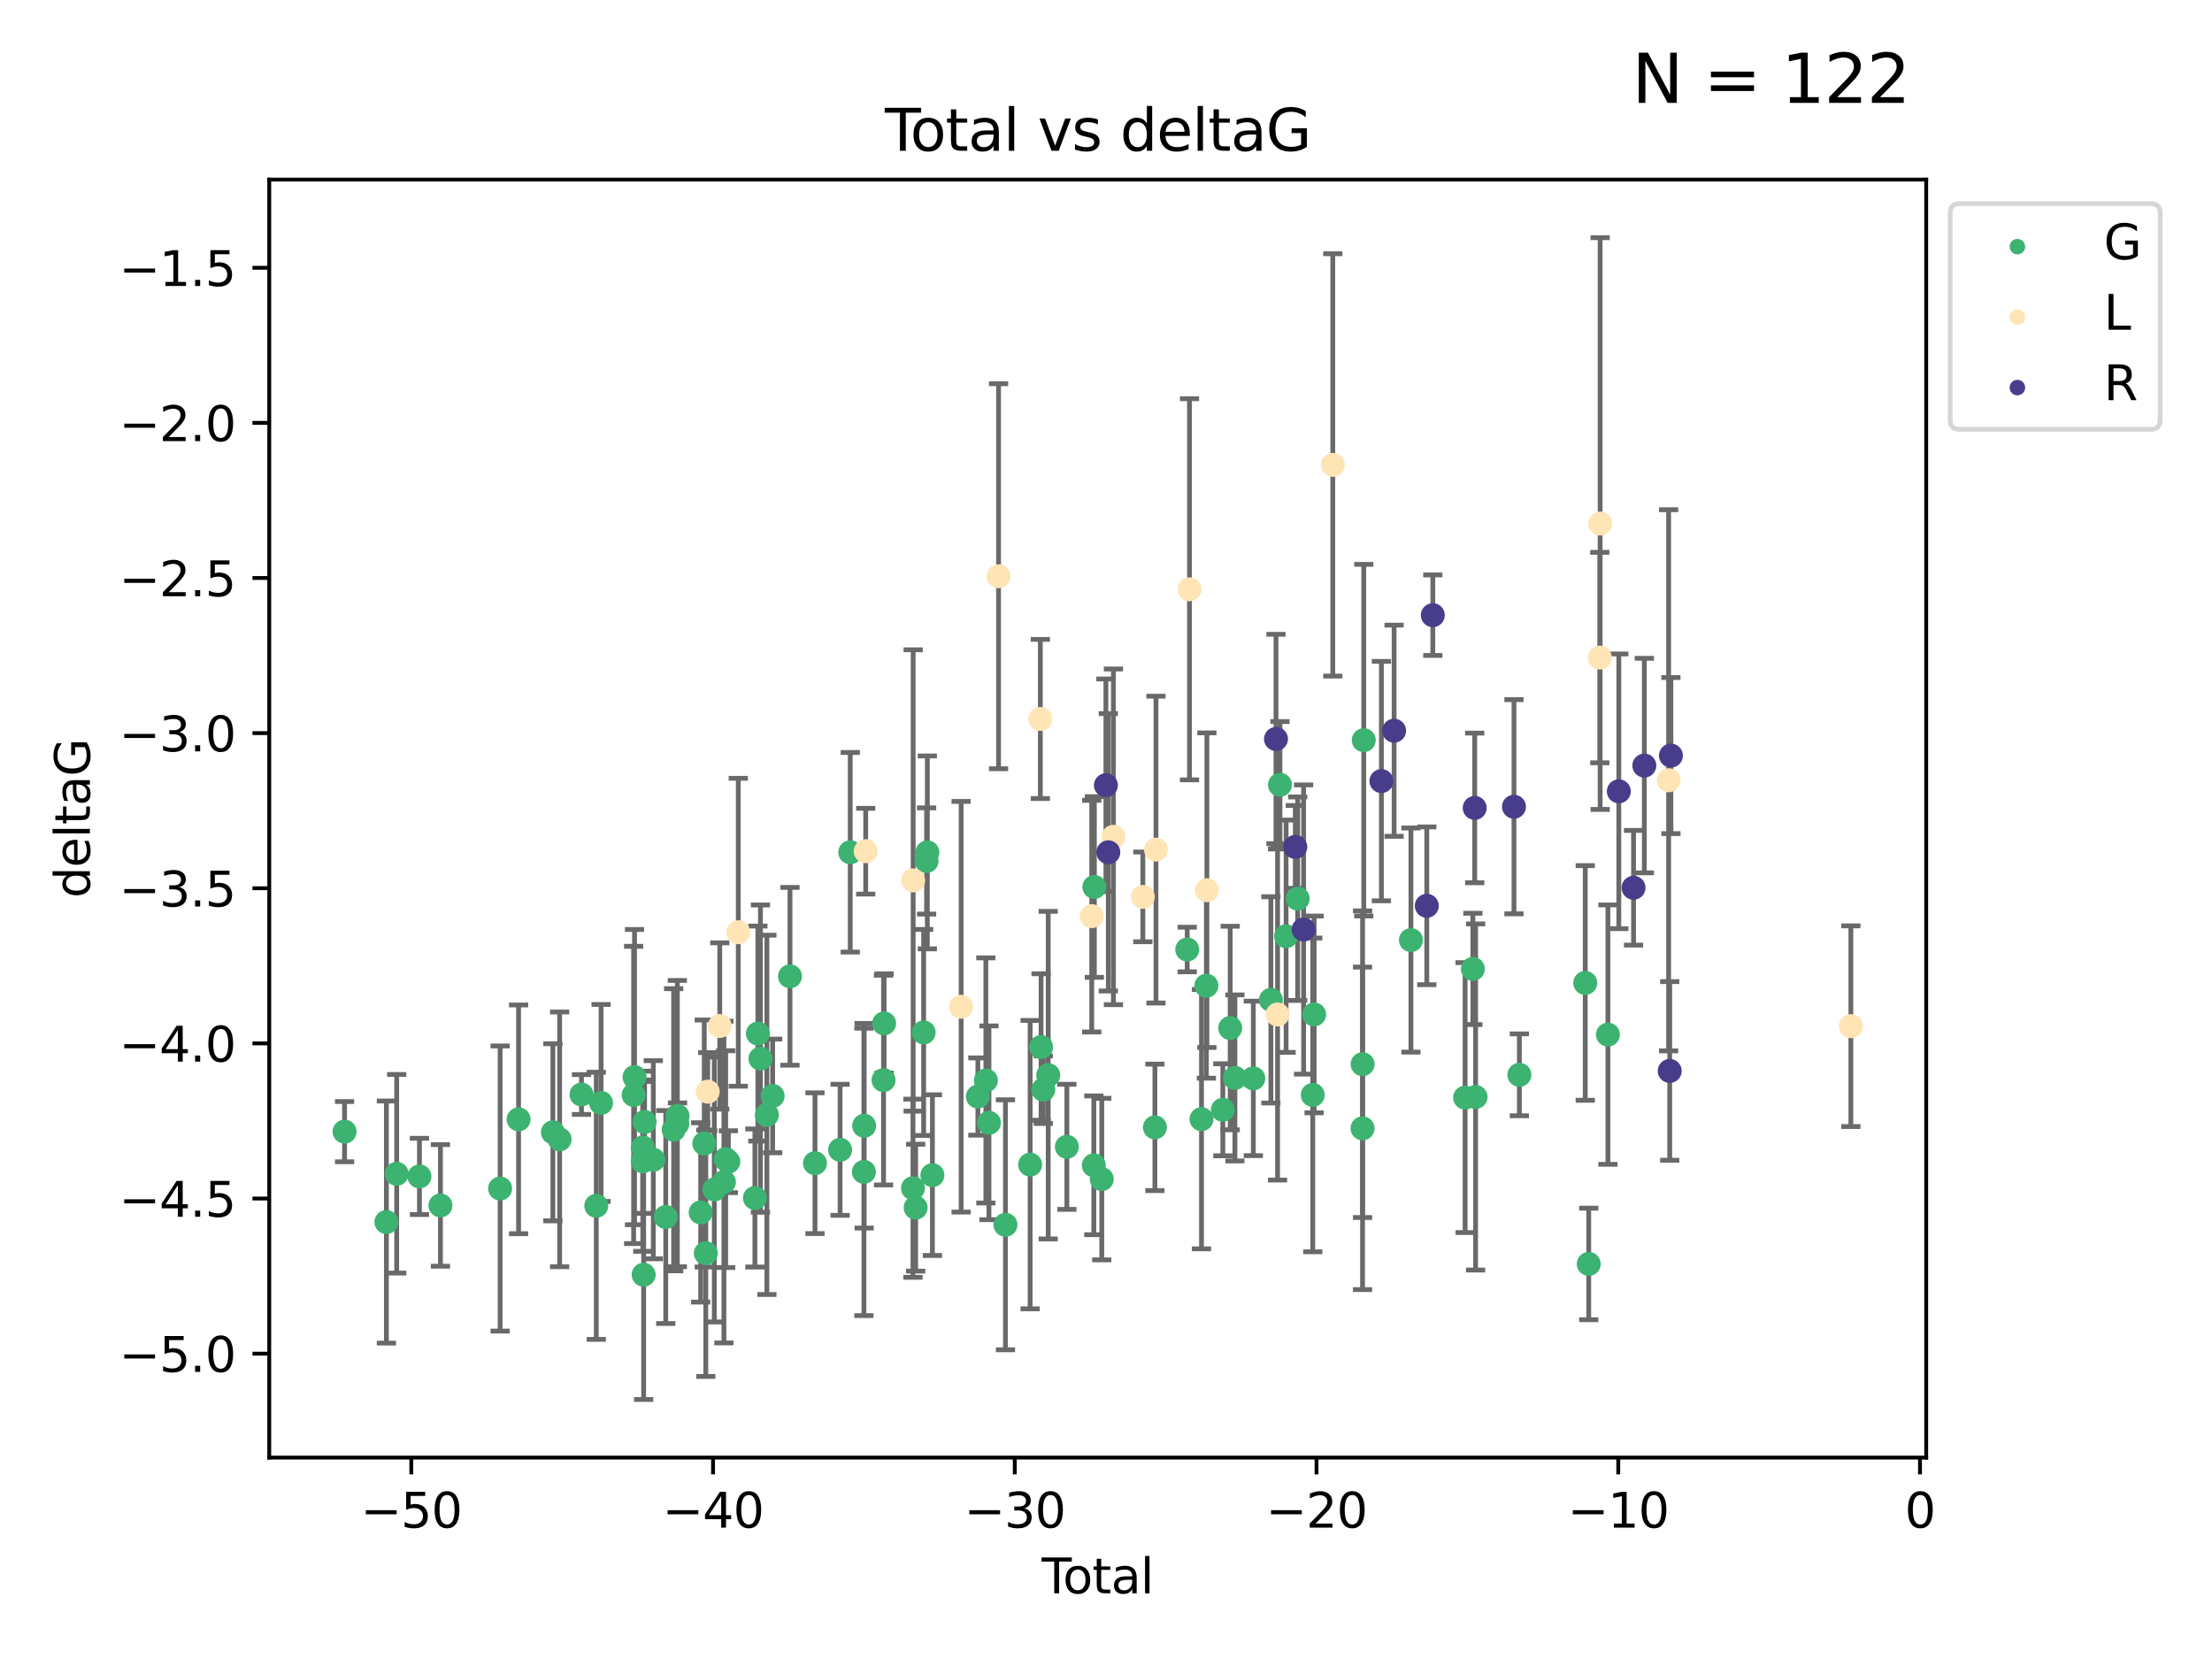 <?xml version="1.0" encoding="utf-8" standalone="no"?>
<!DOCTYPE svg PUBLIC "-//W3C//DTD SVG 1.1//EN"
  "http://www.w3.org/Graphics/SVG/1.1/DTD/svg11.dtd">
<svg xmlns:xlink="http://www.w3.org/1999/xlink" width="460.8pt" height="345.6pt" viewBox="0 0 460.8 345.6" xmlns="http://www.w3.org/2000/svg" version="1.1">
 <defs>
  <style type="text/css">*{stroke-linejoin: round; stroke-linecap: butt}</style>
 </defs>
 <g id="figure_1">
  <g id="patch_1">
   <path d="M 0 345.6 
L 460.8 345.6 
L 460.8 0 
L 0 0 
z
" style="fill: #ffffff"/>
  </g>
  <g id="axes_1">
   <g id="patch_2">
    <path d="M 56.09 303.64 
L 401.26 303.64 
L 401.26 37.411 
L 56.09 37.411 
z
" style="fill: #ffffff"/>
   </g>
   <g id="PathCollection_1">
    <defs>
     <path id="m21c10fe020" d="M 0 1.118 
C 0.297 1.118 0.581 1 0.791 0.791 
C 1 0.581 1.118 0.297 1.118 0 
C 1.118 -0.297 1 -0.581 0.791 -0.791 
C 0.581 -1 0.297 -1.118 0 -1.118 
C -0.297 -1.118 -0.581 -1 -0.791 -0.791 
C -1 -0.581 -1.118 -0.297 -1.118 0 
C -1.118 0.297 -1 0.581 -0.791 0.791 
C -0.581 1 -0.297 1.118 0 1.118 
z
" style="stroke: #3cb371"/>
    </defs>
    <g clip-path="url(#p49b4593c30)">
     <use xlink:href="#m21c10fe020" x="71.78" y="235.742" style="fill: #3cb371; stroke: #3cb371"/>
     <use xlink:href="#m21c10fe020" x="80.492" y="254.574" style="fill: #3cb371; stroke: #3cb371"/>
     <use xlink:href="#m21c10fe020" x="82.638" y="244.521" style="fill: #3cb371; stroke: #3cb371"/>
     <use xlink:href="#m21c10fe020" x="87.38" y="245.068" style="fill: #3cb371; stroke: #3cb371"/>
     <use xlink:href="#m21c10fe020" x="91.754" y="251.113" style="fill: #3cb371; stroke: #3cb371"/>
     <use xlink:href="#m21c10fe020" x="104.185" y="247.589" style="fill: #3cb371; stroke: #3cb371"/>
     <use xlink:href="#m21c10fe020" x="108.032" y="233.183" style="fill: #3cb371; stroke: #3cb371"/>
     <use xlink:href="#m21c10fe020" x="115.172" y="235.879" style="fill: #3cb371; stroke: #3cb371"/>
     <use xlink:href="#m21c10fe020" x="116.581" y="237.35" style="fill: #3cb371; stroke: #3cb371"/>
     <use xlink:href="#m21c10fe020" x="121.132" y="228.004" style="fill: #3cb371; stroke: #3cb371"/>
     <use xlink:href="#m21c10fe020" x="124.218" y="251.194" style="fill: #3cb371; stroke: #3cb371"/>
     <use xlink:href="#m21c10fe020" x="125.215" y="229.761" style="fill: #3cb371; stroke: #3cb371"/>
     <use xlink:href="#m21c10fe020" x="131.996" y="228.101" style="fill: #3cb371; stroke: #3cb371"/>
     <use xlink:href="#m21c10fe020" x="132.184" y="224.377" style="fill: #3cb371; stroke: #3cb371"/>
     <use xlink:href="#m21c10fe020" x="133.906" y="239.03" style="fill: #3cb371; stroke: #3cb371"/>
     <use xlink:href="#m21c10fe020" x="133.911" y="241.909" style="fill: #3cb371; stroke: #3cb371"/>
     <use xlink:href="#m21c10fe020" x="134.084" y="265.547" style="fill: #3cb371; stroke: #3cb371"/>
     <use xlink:href="#m21c10fe020" x="134.28" y="233.733" style="fill: #3cb371; stroke: #3cb371"/>
     <use xlink:href="#m21c10fe020" x="136.096" y="241.594" style="fill: #3cb371; stroke: #3cb371"/>
     <use xlink:href="#m21c10fe020" x="138.688" y="253.53" style="fill: #3cb371; stroke: #3cb371"/>
     <use xlink:href="#m21c10fe020" x="140.33" y="235.347" style="fill: #3cb371; stroke: #3cb371"/>
     <use xlink:href="#m21c10fe020" x="141.102" y="234.065" style="fill: #3cb371; stroke: #3cb371"/>
     <use xlink:href="#m21c10fe020" x="141.14" y="232.459" style="fill: #3cb371; stroke: #3cb371"/>
     <use xlink:href="#m21c10fe020" x="145.966" y="252.571" style="fill: #3cb371; stroke: #3cb371"/>
     <use xlink:href="#m21c10fe020" x="146.713" y="238.213" style="fill: #3cb371; stroke: #3cb371"/>
     <use xlink:href="#m21c10fe020" x="147.033" y="261.07" style="fill: #3cb371; stroke: #3cb371"/>
     <use xlink:href="#m21c10fe020" x="148.803" y="247.789" style="fill: #3cb371; stroke: #3cb371"/>
     <use xlink:href="#m21c10fe020" x="150.805" y="246.249" style="fill: #3cb371; stroke: #3cb371"/>
     <use xlink:href="#m21c10fe020" x="151.174" y="241.467" style="fill: #3cb371; stroke: #3cb371"/>
     <use xlink:href="#m21c10fe020" x="151.73" y="242" style="fill: #3cb371; stroke: #3cb371"/>
     <use xlink:href="#m21c10fe020" x="157.26" y="249.563" style="fill: #3cb371; stroke: #3cb371"/>
     <use xlink:href="#m21c10fe020" x="157.879" y="215.312" style="fill: #3cb371; stroke: #3cb371"/>
     <use xlink:href="#m21c10fe020" x="158.415" y="220.529" style="fill: #3cb371; stroke: #3cb371"/>
     <use xlink:href="#m21c10fe020" x="159.756" y="232.243" style="fill: #3cb371; stroke: #3cb371"/>
     <use xlink:href="#m21c10fe020" x="160.957" y="228.303" style="fill: #3cb371; stroke: #3cb371"/>
     <use xlink:href="#m21c10fe020" x="164.569" y="203.382" style="fill: #3cb371; stroke: #3cb371"/>
     <use xlink:href="#m21c10fe020" x="169.775" y="242.31" style="fill: #3cb371; stroke: #3cb371"/>
     <use xlink:href="#m21c10fe020" x="175.007" y="239.526" style="fill: #3cb371; stroke: #3cb371"/>
     <use xlink:href="#m21c10fe020" x="177.122" y="177.546" style="fill: #3cb371; stroke: #3cb371"/>
     <use xlink:href="#m21c10fe020" x="179.969" y="244.122" style="fill: #3cb371; stroke: #3cb371"/>
     <use xlink:href="#m21c10fe020" x="180.018" y="234.515" style="fill: #3cb371; stroke: #3cb371"/>
     <use xlink:href="#m21c10fe020" x="184.056" y="225.006" style="fill: #3cb371; stroke: #3cb371"/>
     <use xlink:href="#m21c10fe020" x="184.175" y="213.194" style="fill: #3cb371; stroke: #3cb371"/>
     <use xlink:href="#m21c10fe020" x="190.188" y="247.527" style="fill: #3cb371; stroke: #3cb371"/>
     <use xlink:href="#m21c10fe020" x="190.746" y="251.582" style="fill: #3cb371; stroke: #3cb371"/>
     <use xlink:href="#m21c10fe020" x="192.411" y="215.078" style="fill: #3cb371; stroke: #3cb371"/>
     <use xlink:href="#m21c10fe020" x="193.023" y="179.355" style="fill: #3cb371; stroke: #3cb371"/>
     <use xlink:href="#m21c10fe020" x="193.181" y="177.571" style="fill: #3cb371; stroke: #3cb371"/>
     <use xlink:href="#m21c10fe020" x="194.238" y="244.802" style="fill: #3cb371; stroke: #3cb371"/>
     <use xlink:href="#m21c10fe020" x="203.711" y="228.431" style="fill: #3cb371; stroke: #3cb371"/>
     <use xlink:href="#m21c10fe020" x="205.373" y="225.075" style="fill: #3cb371; stroke: #3cb371"/>
     <use xlink:href="#m21c10fe020" x="206.015" y="233.902" style="fill: #3cb371; stroke: #3cb371"/>
     <use xlink:href="#m21c10fe020" x="209.457" y="255.147" style="fill: #3cb371; stroke: #3cb371"/>
     <use xlink:href="#m21c10fe020" x="214.594" y="242.612" style="fill: #3cb371; stroke: #3cb371"/>
     <use xlink:href="#m21c10fe020" x="216.876" y="218.112" style="fill: #3cb371; stroke: #3cb371"/>
     <use xlink:href="#m21c10fe020" x="217.333" y="227.003" style="fill: #3cb371; stroke: #3cb371"/>
     <use xlink:href="#m21c10fe020" x="218.362" y="223.977" style="fill: #3cb371; stroke: #3cb371"/>
     <use xlink:href="#m21c10fe020" x="222.247" y="238.9" style="fill: #3cb371; stroke: #3cb371"/>
     <use xlink:href="#m21c10fe020" x="227.861" y="242.754" style="fill: #3cb371; stroke: #3cb371"/>
     <use xlink:href="#m21c10fe020" x="227.977" y="184.775" style="fill: #3cb371; stroke: #3cb371"/>
     <use xlink:href="#m21c10fe020" x="229.52" y="245.627" style="fill: #3cb371; stroke: #3cb371"/>
     <use xlink:href="#m21c10fe020" x="240.588" y="234.85" style="fill: #3cb371; stroke: #3cb371"/>
     <use xlink:href="#m21c10fe020" x="247.322" y="197.803" style="fill: #3cb371; stroke: #3cb371"/>
     <use xlink:href="#m21c10fe020" x="250.295" y="233.141" style="fill: #3cb371; stroke: #3cb371"/>
     <use xlink:href="#m21c10fe020" x="251.311" y="205.341" style="fill: #3cb371; stroke: #3cb371"/>
     <use xlink:href="#m21c10fe020" x="254.736" y="231.186" style="fill: #3cb371; stroke: #3cb371"/>
     <use xlink:href="#m21c10fe020" x="256.271" y="214.154" style="fill: #3cb371; stroke: #3cb371"/>
     <use xlink:href="#m21c10fe020" x="257.256" y="224.55" style="fill: #3cb371; stroke: #3cb371"/>
     <use xlink:href="#m21c10fe020" x="261.088" y="224.647" style="fill: #3cb371; stroke: #3cb371"/>
     <use xlink:href="#m21c10fe020" x="264.749" y="208.292" style="fill: #3cb371; stroke: #3cb371"/>
     <use xlink:href="#m21c10fe020" x="266.638" y="163.477" style="fill: #3cb371; stroke: #3cb371"/>
     <use xlink:href="#m21c10fe020" x="267.915" y="195.029" style="fill: #3cb371; stroke: #3cb371"/>
     <use xlink:href="#m21c10fe020" x="270.333" y="187.214" style="fill: #3cb371; stroke: #3cb371"/>
     <use xlink:href="#m21c10fe020" x="273.472" y="228.092" style="fill: #3cb371; stroke: #3cb371"/>
     <use xlink:href="#m21c10fe020" x="273.756" y="211.322" style="fill: #3cb371; stroke: #3cb371"/>
     <use xlink:href="#m21c10fe020" x="283.842" y="235.054" style="fill: #3cb371; stroke: #3cb371"/>
     <use xlink:href="#m21c10fe020" x="283.85" y="221.692" style="fill: #3cb371; stroke: #3cb371"/>
     <use xlink:href="#m21c10fe020" x="284.096" y="154.192" style="fill: #3cb371; stroke: #3cb371"/>
     <use xlink:href="#m21c10fe020" x="293.922" y="195.831" style="fill: #3cb371; stroke: #3cb371"/>
     <use xlink:href="#m21c10fe020" x="305.209" y="228.649" style="fill: #3cb371; stroke: #3cb371"/>
     <use xlink:href="#m21c10fe020" x="306.828" y="201.845" style="fill: #3cb371; stroke: #3cb371"/>
     <use xlink:href="#m21c10fe020" x="307.395" y="228.52" style="fill: #3cb371; stroke: #3cb371"/>
     <use xlink:href="#m21c10fe020" x="316.514" y="223.905" style="fill: #3cb371; stroke: #3cb371"/>
     <use xlink:href="#m21c10fe020" x="330.236" y="204.765" style="fill: #3cb371; stroke: #3cb371"/>
     <use xlink:href="#m21c10fe020" x="330.962" y="263.304" style="fill: #3cb371; stroke: #3cb371"/>
     <use xlink:href="#m21c10fe020" x="334.958" y="215.53" style="fill: #3cb371; stroke: #3cb371"/>
    </g>
   </g>
   <g id="PathCollection_2">
    <defs>
     <path id="m4b1b0bad5b" d="M 0 1.118 
C 0.297 1.118 0.581 1 0.791 0.791 
C 1 0.581 1.118 0.297 1.118 0 
C 1.118 -0.297 1 -0.581 0.791 -0.791 
C 0.581 -1 0.297 -1.118 0 -1.118 
C -0.297 -1.118 -0.581 -1 -0.791 -0.791 
C -1 -0.581 -1.118 -0.297 -1.118 0 
C -1.118 0.297 -1 0.581 -0.791 0.791 
C -0.581 1 -0.297 1.118 0 1.118 
z
" style="stroke: #ffe4b5"/>
    </defs>
    <g clip-path="url(#p49b4593c30)">
     <use xlink:href="#m4b1b0bad5b" x="147.436" y="227.416" style="fill: #ffe4b5; stroke: #ffe4b5"/>
     <use xlink:href="#m4b1b0bad5b" x="149.94" y="213.734" style="fill: #ffe4b5; stroke: #ffe4b5"/>
     <use xlink:href="#m4b1b0bad5b" x="153.796" y="194.205" style="fill: #ffe4b5; stroke: #ffe4b5"/>
     <use xlink:href="#m4b1b0bad5b" x="180.342" y="177.322" style="fill: #ffe4b5; stroke: #ffe4b5"/>
     <use xlink:href="#m4b1b0bad5b" x="190.228" y="183.412" style="fill: #ffe4b5; stroke: #ffe4b5"/>
     <use xlink:href="#m4b1b0bad5b" x="200.222" y="209.728" style="fill: #ffe4b5; stroke: #ffe4b5"/>
     <use xlink:href="#m4b1b0bad5b" x="208.019" y="120.044" style="fill: #ffe4b5; stroke: #ffe4b5"/>
     <use xlink:href="#m4b1b0bad5b" x="216.721" y="149.773" style="fill: #ffe4b5; stroke: #ffe4b5"/>
     <use xlink:href="#m4b1b0bad5b" x="227.43" y="190.852" style="fill: #ffe4b5; stroke: #ffe4b5"/>
     <use xlink:href="#m4b1b0bad5b" x="231.943" y="174.323" style="fill: #ffe4b5; stroke: #ffe4b5"/>
     <use xlink:href="#m4b1b0bad5b" x="238.073" y="186.839" style="fill: #ffe4b5; stroke: #ffe4b5"/>
     <use xlink:href="#m4b1b0bad5b" x="240.808" y="176.985" style="fill: #ffe4b5; stroke: #ffe4b5"/>
     <use xlink:href="#m4b1b0bad5b" x="247.794" y="122.757" style="fill: #ffe4b5; stroke: #ffe4b5"/>
     <use xlink:href="#m4b1b0bad5b" x="251.416" y="185.437" style="fill: #ffe4b5; stroke: #ffe4b5"/>
     <use xlink:href="#m4b1b0bad5b" x="266.138" y="211.342" style="fill: #ffe4b5; stroke: #ffe4b5"/>
     <use xlink:href="#m4b1b0bad5b" x="277.645" y="96.847" style="fill: #ffe4b5; stroke: #ffe4b5"/>
     <use xlink:href="#m4b1b0bad5b" x="333.267" y="136.979" style="fill: #ffe4b5; stroke: #ffe4b5"/>
     <use xlink:href="#m4b1b0bad5b" x="333.34" y="109.064" style="fill: #ffe4b5; stroke: #ffe4b5"/>
     <use xlink:href="#m4b1b0bad5b" x="347.605" y="162.546" style="fill: #ffe4b5; stroke: #ffe4b5"/>
     <use xlink:href="#m4b1b0bad5b" x="385.57" y="213.773" style="fill: #ffe4b5; stroke: #ffe4b5"/>
    </g>
   </g>
   <g id="PathCollection_3">
    <defs>
     <path id="me4070fd38b" d="M 0 1.118 
C 0.297 1.118 0.581 1 0.791 0.791 
C 1 0.581 1.118 0.297 1.118 0 
C 1.118 -0.297 1 -0.581 0.791 -0.791 
C 0.581 -1 0.297 -1.118 0 -1.118 
C -0.297 -1.118 -0.581 -1 -0.791 -0.791 
C -1 -0.581 -1.118 -0.297 -1.118 0 
C -1.118 0.297 -1 0.581 -0.791 0.791 
C -0.581 1 -0.297 1.118 0 1.118 
z
" style="stroke: #483d8b"/>
    </defs>
    <g clip-path="url(#p49b4593c30)">
     <use xlink:href="#me4070fd38b" x="230.382" y="163.579" style="fill: #483d8b; stroke: #483d8b"/>
     <use xlink:href="#me4070fd38b" x="230.884" y="177.547" style="fill: #483d8b; stroke: #483d8b"/>
     <use xlink:href="#me4070fd38b" x="265.811" y="153.941" style="fill: #483d8b; stroke: #483d8b"/>
     <use xlink:href="#me4070fd38b" x="269.836" y="176.425" style="fill: #483d8b; stroke: #483d8b"/>
     <use xlink:href="#me4070fd38b" x="271.568" y="193.633" style="fill: #483d8b; stroke: #483d8b"/>
     <use xlink:href="#me4070fd38b" x="287.771" y="162.714" style="fill: #483d8b; stroke: #483d8b"/>
     <use xlink:href="#me4070fd38b" x="290.415" y="152.219" style="fill: #483d8b; stroke: #483d8b"/>
     <use xlink:href="#me4070fd38b" x="297.226" y="188.695" style="fill: #483d8b; stroke: #483d8b"/>
     <use xlink:href="#me4070fd38b" x="298.481" y="128.15" style="fill: #483d8b; stroke: #483d8b"/>
     <use xlink:href="#me4070fd38b" x="307.21" y="168.303" style="fill: #483d8b; stroke: #483d8b"/>
     <use xlink:href="#me4070fd38b" x="315.388" y="168.058" style="fill: #483d8b; stroke: #483d8b"/>
     <use xlink:href="#me4070fd38b" x="337.23" y="164.847" style="fill: #483d8b; stroke: #483d8b"/>
     <use xlink:href="#me4070fd38b" x="340.298" y="184.936" style="fill: #483d8b; stroke: #483d8b"/>
     <use xlink:href="#me4070fd38b" x="342.545" y="159.484" style="fill: #483d8b; stroke: #483d8b"/>
     <use xlink:href="#me4070fd38b" x="347.835" y="223.097" style="fill: #483d8b; stroke: #483d8b"/>
     <use xlink:href="#me4070fd38b" x="348.084" y="157.403" style="fill: #483d8b; stroke: #483d8b"/>
    </g>
   </g>
   <g id="matplotlib.axis_1">
    <g id="xtick_1">
     <g id="line2d_1">
      <defs>
       <path id="m777d8df04b" d="M 0 0 
L 0 3.5 
" style="stroke: #000000; stroke-width: 0.8"/>
      </defs>
      <g>
       <use xlink:href="#m777d8df04b" x="85.681" y="303.64" style="stroke: #000000; stroke-width: 0.8"/>
      </g>
     </g>
     <g id="text_1">
      <!-- −50 -->
      <g transform="translate(75.128 318.238)scale(0.1 -0.1)">
       <defs>
        <path id="DejaVuSans-2212" d="M 678 2272 
L 4684 2272 
L 4684 1741 
L 678 1741 
L 678 2272 
z
" transform="scale(0.016)"/>
        <path id="DejaVuSans-35" d="M 691 4666 
L 3169 4666 
L 3169 4134 
L 1269 4134 
L 1269 2991 
Q 1406 3038 1543 3061 
Q 1681 3084 1819 3084 
Q 2600 3084 3056 2656 
Q 3513 2228 3513 1497 
Q 3513 744 3044 326 
Q 2575 -91 1722 -91 
Q 1428 -91 1123 -41 
Q 819 9 494 109 
L 494 744 
Q 775 591 1075 516 
Q 1375 441 1709 441 
Q 2250 441 2565 725 
Q 2881 1009 2881 1497 
Q 2881 1984 2565 2268 
Q 2250 2553 1709 2553 
Q 1456 2553 1204 2497 
Q 953 2441 691 2322 
L 691 4666 
z
" transform="scale(0.016)"/>
        <path id="DejaVuSans-30" d="M 2034 4250 
Q 1547 4250 1301 3770 
Q 1056 3291 1056 2328 
Q 1056 1369 1301 889 
Q 1547 409 2034 409 
Q 2525 409 2770 889 
Q 3016 1369 3016 2328 
Q 3016 3291 2770 3770 
Q 2525 4250 2034 4250 
z
M 2034 4750 
Q 2819 4750 3233 4129 
Q 3647 3509 3647 2328 
Q 3647 1150 3233 529 
Q 2819 -91 2034 -91 
Q 1250 -91 836 529 
Q 422 1150 422 2328 
Q 422 3509 836 4129 
Q 1250 4750 2034 4750 
z
" transform="scale(0.016)"/>
       </defs>
       <use xlink:href="#DejaVuSans-2212"/>
       <use xlink:href="#DejaVuSans-35" x="83.789"/>
       <use xlink:href="#DejaVuSans-30" x="147.412"/>
      </g>
     </g>
    </g>
    <g id="xtick_2">
     <g id="line2d_2">
      <g>
       <use xlink:href="#m777d8df04b" x="148.539" y="303.64" style="stroke: #000000; stroke-width: 0.8"/>
      </g>
     </g>
     <g id="text_2">
      <!-- −40 -->
      <g transform="translate(137.986 318.238)scale(0.1 -0.1)">
       <defs>
        <path id="DejaVuSans-34" d="M 2419 4116 
L 825 1625 
L 2419 1625 
L 2419 4116 
z
M 2253 4666 
L 3047 4666 
L 3047 1625 
L 3713 1625 
L 3713 1100 
L 3047 1100 
L 3047 0 
L 2419 0 
L 2419 1100 
L 313 1100 
L 313 1709 
L 2253 4666 
z
" transform="scale(0.016)"/>
       </defs>
       <use xlink:href="#DejaVuSans-2212"/>
       <use xlink:href="#DejaVuSans-34" x="83.789"/>
       <use xlink:href="#DejaVuSans-30" x="147.412"/>
      </g>
     </g>
    </g>
    <g id="xtick_3">
     <g id="line2d_3">
      <g>
       <use xlink:href="#m777d8df04b" x="211.396" y="303.64" style="stroke: #000000; stroke-width: 0.8"/>
      </g>
     </g>
     <g id="text_3">
      <!-- −30 -->
      <g transform="translate(200.844 318.238)scale(0.1 -0.1)">
       <defs>
        <path id="DejaVuSans-33" d="M 2597 2516 
Q 3050 2419 3304 2112 
Q 3559 1806 3559 1356 
Q 3559 666 3084 287 
Q 2609 -91 1734 -91 
Q 1441 -91 1130 -33 
Q 819 25 488 141 
L 488 750 
Q 750 597 1062 519 
Q 1375 441 1716 441 
Q 2309 441 2620 675 
Q 2931 909 2931 1356 
Q 2931 1769 2642 2001 
Q 2353 2234 1838 2234 
L 1294 2234 
L 1294 2753 
L 1863 2753 
Q 2328 2753 2575 2939 
Q 2822 3125 2822 3475 
Q 2822 3834 2567 4026 
Q 2313 4219 1838 4219 
Q 1578 4219 1281 4162 
Q 984 4106 628 3988 
L 628 4550 
Q 988 4650 1302 4700 
Q 1616 4750 1894 4750 
Q 2613 4750 3031 4423 
Q 3450 4097 3450 3541 
Q 3450 3153 3228 2886 
Q 3006 2619 2597 2516 
z
" transform="scale(0.016)"/>
       </defs>
       <use xlink:href="#DejaVuSans-2212"/>
       <use xlink:href="#DejaVuSans-33" x="83.789"/>
       <use xlink:href="#DejaVuSans-30" x="147.412"/>
      </g>
     </g>
    </g>
    <g id="xtick_4">
     <g id="line2d_4">
      <g>
       <use xlink:href="#m777d8df04b" x="274.254" y="303.64" style="stroke: #000000; stroke-width: 0.8"/>
      </g>
     </g>
     <g id="text_4">
      <!-- −20 -->
      <g transform="translate(263.702 318.238)scale(0.1 -0.1)">
       <defs>
        <path id="DejaVuSans-32" d="M 1228 531 
L 3431 531 
L 3431 0 
L 469 0 
L 469 531 
Q 828 903 1448 1529 
Q 2069 2156 2228 2338 
Q 2531 2678 2651 2914 
Q 2772 3150 2772 3378 
Q 2772 3750 2511 3984 
Q 2250 4219 1831 4219 
Q 1534 4219 1204 4116 
Q 875 4013 500 3803 
L 500 4441 
Q 881 4594 1212 4672 
Q 1544 4750 1819 4750 
Q 2544 4750 2975 4387 
Q 3406 4025 3406 3419 
Q 3406 3131 3298 2873 
Q 3191 2616 2906 2266 
Q 2828 2175 2409 1742 
Q 1991 1309 1228 531 
z
" transform="scale(0.016)"/>
       </defs>
       <use xlink:href="#DejaVuSans-2212"/>
       <use xlink:href="#DejaVuSans-32" x="83.789"/>
       <use xlink:href="#DejaVuSans-30" x="147.412"/>
      </g>
     </g>
    </g>
    <g id="xtick_5">
     <g id="line2d_5">
      <g>
       <use xlink:href="#m777d8df04b" x="337.112" y="303.64" style="stroke: #000000; stroke-width: 0.8"/>
      </g>
     </g>
     <g id="text_5">
      <!-- −10 -->
      <g transform="translate(326.56 318.238)scale(0.1 -0.1)">
       <defs>
        <path id="DejaVuSans-31" d="M 794 531 
L 1825 531 
L 1825 4091 
L 703 3866 
L 703 4441 
L 1819 4666 
L 2450 4666 
L 2450 531 
L 3481 531 
L 3481 0 
L 794 0 
L 794 531 
z
" transform="scale(0.016)"/>
       </defs>
       <use xlink:href="#DejaVuSans-2212"/>
       <use xlink:href="#DejaVuSans-31" x="83.789"/>
       <use xlink:href="#DejaVuSans-30" x="147.412"/>
      </g>
     </g>
    </g>
    <g id="xtick_6">
     <g id="line2d_6">
      <g>
       <use xlink:href="#m777d8df04b" x="399.97" y="303.64" style="stroke: #000000; stroke-width: 0.8"/>
      </g>
     </g>
     <g id="text_6">
      <!-- 0 -->
      <g transform="translate(396.789 318.238)scale(0.1 -0.1)">
       <use xlink:href="#DejaVuSans-30"/>
      </g>
     </g>
    </g>
    <g id="text_7">
     <!-- Total -->
     <g transform="translate(216.998 331.917)scale(0.1 -0.1)">
      <defs>
       <path id="DejaVuSans-54" d="M -19 4666 
L 3928 4666 
L 3928 4134 
L 2272 4134 
L 2272 0 
L 1638 0 
L 1638 4134 
L -19 4134 
L -19 4666 
z
" transform="scale(0.016)"/>
       <path id="DejaVuSans-6f" d="M 1959 3097 
Q 1497 3097 1228 2736 
Q 959 2375 959 1747 
Q 959 1119 1226 758 
Q 1494 397 1959 397 
Q 2419 397 2687 759 
Q 2956 1122 2956 1747 
Q 2956 2369 2687 2733 
Q 2419 3097 1959 3097 
z
M 1959 3584 
Q 2709 3584 3137 3096 
Q 3566 2609 3566 1747 
Q 3566 888 3137 398 
Q 2709 -91 1959 -91 
Q 1206 -91 779 398 
Q 353 888 353 1747 
Q 353 2609 779 3096 
Q 1206 3584 1959 3584 
z
" transform="scale(0.016)"/>
       <path id="DejaVuSans-74" d="M 1172 4494 
L 1172 3500 
L 2356 3500 
L 2356 3053 
L 1172 3053 
L 1172 1153 
Q 1172 725 1289 603 
Q 1406 481 1766 481 
L 2356 481 
L 2356 0 
L 1766 0 
Q 1100 0 847 248 
Q 594 497 594 1153 
L 594 3053 
L 172 3053 
L 172 3500 
L 594 3500 
L 594 4494 
L 1172 4494 
z
" transform="scale(0.016)"/>
       <path id="DejaVuSans-61" d="M 2194 1759 
Q 1497 1759 1228 1600 
Q 959 1441 959 1056 
Q 959 750 1161 570 
Q 1363 391 1709 391 
Q 2188 391 2477 730 
Q 2766 1069 2766 1631 
L 2766 1759 
L 2194 1759 
z
M 3341 1997 
L 3341 0 
L 2766 0 
L 2766 531 
Q 2569 213 2275 61 
Q 1981 -91 1556 -91 
Q 1019 -91 701 211 
Q 384 513 384 1019 
Q 384 1609 779 1909 
Q 1175 2209 1959 2209 
L 2766 2209 
L 2766 2266 
Q 2766 2663 2505 2880 
Q 2244 3097 1772 3097 
Q 1472 3097 1187 3025 
Q 903 2953 641 2809 
L 641 3341 
Q 956 3463 1253 3523 
Q 1550 3584 1831 3584 
Q 2591 3584 2966 3190 
Q 3341 2797 3341 1997 
z
" transform="scale(0.016)"/>
       <path id="DejaVuSans-6c" d="M 603 4863 
L 1178 4863 
L 1178 0 
L 603 0 
L 603 4863 
z
" transform="scale(0.016)"/>
      </defs>
      <use xlink:href="#DejaVuSans-54"/>
      <use xlink:href="#DejaVuSans-6f" x="44.084"/>
      <use xlink:href="#DejaVuSans-74" x="105.266"/>
      <use xlink:href="#DejaVuSans-61" x="144.475"/>
      <use xlink:href="#DejaVuSans-6c" x="205.754"/>
     </g>
    </g>
   </g>
   <g id="matplotlib.axis_2">
    <g id="ytick_1">
     <g id="line2d_7">
      <defs>
       <path id="m56da62e180" d="M 0 0 
L -3.5 0 
" style="stroke: #000000; stroke-width: 0.8"/>
      </defs>
      <g>
       <use xlink:href="#m56da62e180" x="56.09" y="281.989" style="stroke: #000000; stroke-width: 0.8"/>
      </g>
     </g>
     <g id="text_8">
      <!-- −5.0 -->
      <g transform="translate(24.807 285.788)scale(0.1 -0.1)">
       <defs>
        <path id="DejaVuSans-2e" d="M 684 794 
L 1344 794 
L 1344 0 
L 684 0 
L 684 794 
z
" transform="scale(0.016)"/>
       </defs>
       <use xlink:href="#DejaVuSans-2212"/>
       <use xlink:href="#DejaVuSans-35" x="83.789"/>
       <use xlink:href="#DejaVuSans-2e" x="147.412"/>
       <use xlink:href="#DejaVuSans-30" x="179.199"/>
      </g>
     </g>
    </g>
    <g id="ytick_2">
     <g id="line2d_8">
      <g>
       <use xlink:href="#m56da62e180" x="56.09" y="249.673" style="stroke: #000000; stroke-width: 0.8"/>
      </g>
     </g>
     <g id="text_9">
      <!-- −4.5 -->
      <g transform="translate(24.807 253.472)scale(0.1 -0.1)">
       <use xlink:href="#DejaVuSans-2212"/>
       <use xlink:href="#DejaVuSans-34" x="83.789"/>
       <use xlink:href="#DejaVuSans-2e" x="147.412"/>
       <use xlink:href="#DejaVuSans-35" x="179.199"/>
      </g>
     </g>
    </g>
    <g id="ytick_3">
     <g id="line2d_9">
      <g>
       <use xlink:href="#m56da62e180" x="56.09" y="217.356" style="stroke: #000000; stroke-width: 0.8"/>
      </g>
     </g>
     <g id="text_10">
      <!-- −4.0 -->
      <g transform="translate(24.807 221.156)scale(0.1 -0.1)">
       <use xlink:href="#DejaVuSans-2212"/>
       <use xlink:href="#DejaVuSans-34" x="83.789"/>
       <use xlink:href="#DejaVuSans-2e" x="147.412"/>
       <use xlink:href="#DejaVuSans-30" x="179.199"/>
      </g>
     </g>
    </g>
    <g id="ytick_4">
     <g id="line2d_10">
      <g>
       <use xlink:href="#m56da62e180" x="56.09" y="185.04" style="stroke: #000000; stroke-width: 0.8"/>
      </g>
     </g>
     <g id="text_11">
      <!-- −3.5 -->
      <g transform="translate(24.807 188.84)scale(0.1 -0.1)">
       <use xlink:href="#DejaVuSans-2212"/>
       <use xlink:href="#DejaVuSans-33" x="83.789"/>
       <use xlink:href="#DejaVuSans-2e" x="147.412"/>
       <use xlink:href="#DejaVuSans-35" x="179.199"/>
      </g>
     </g>
    </g>
    <g id="ytick_5">
     <g id="line2d_11">
      <g>
       <use xlink:href="#m56da62e180" x="56.09" y="152.724" style="stroke: #000000; stroke-width: 0.8"/>
      </g>
     </g>
     <g id="text_12">
      <!-- −3.0 -->
      <g transform="translate(24.807 156.523)scale(0.1 -0.1)">
       <use xlink:href="#DejaVuSans-2212"/>
       <use xlink:href="#DejaVuSans-33" x="83.789"/>
       <use xlink:href="#DejaVuSans-2e" x="147.412"/>
       <use xlink:href="#DejaVuSans-30" x="179.199"/>
      </g>
     </g>
    </g>
    <g id="ytick_6">
     <g id="line2d_12">
      <g>
       <use xlink:href="#m56da62e180" x="56.09" y="120.408" style="stroke: #000000; stroke-width: 0.8"/>
      </g>
     </g>
     <g id="text_13">
      <!-- −2.5 -->
      <g transform="translate(24.807 124.207)scale(0.1 -0.1)">
       <use xlink:href="#DejaVuSans-2212"/>
       <use xlink:href="#DejaVuSans-32" x="83.789"/>
       <use xlink:href="#DejaVuSans-2e" x="147.412"/>
       <use xlink:href="#DejaVuSans-35" x="179.199"/>
      </g>
     </g>
    </g>
    <g id="ytick_7">
     <g id="line2d_13">
      <g>
       <use xlink:href="#m56da62e180" x="56.09" y="88.092" style="stroke: #000000; stroke-width: 0.8"/>
      </g>
     </g>
     <g id="text_14">
      <!-- −2.0 -->
      <g transform="translate(24.807 91.891)scale(0.1 -0.1)">
       <use xlink:href="#DejaVuSans-2212"/>
       <use xlink:href="#DejaVuSans-32" x="83.789"/>
       <use xlink:href="#DejaVuSans-2e" x="147.412"/>
       <use xlink:href="#DejaVuSans-30" x="179.199"/>
      </g>
     </g>
    </g>
    <g id="ytick_8">
     <g id="line2d_14">
      <g>
       <use xlink:href="#m56da62e180" x="56.09" y="55.776" style="stroke: #000000; stroke-width: 0.8"/>
      </g>
     </g>
     <g id="text_15">
      <!-- −1.5 -->
      <g transform="translate(24.807 59.575)scale(0.1 -0.1)">
       <use xlink:href="#DejaVuSans-2212"/>
       <use xlink:href="#DejaVuSans-31" x="83.789"/>
       <use xlink:href="#DejaVuSans-2e" x="147.412"/>
       <use xlink:href="#DejaVuSans-35" x="179.199"/>
      </g>
     </g>
    </g>
    <g id="text_16">
     <!-- deltaG -->
     <g transform="translate(18.727 187.064)rotate(-90)scale(0.1 -0.1)">
      <defs>
       <path id="DejaVuSans-64" d="M 2906 2969 
L 2906 4863 
L 3481 4863 
L 3481 0 
L 2906 0 
L 2906 525 
Q 2725 213 2448 61 
Q 2172 -91 1784 -91 
Q 1150 -91 751 415 
Q 353 922 353 1747 
Q 353 2572 751 3078 
Q 1150 3584 1784 3584 
Q 2172 3584 2448 3432 
Q 2725 3281 2906 2969 
z
M 947 1747 
Q 947 1113 1208 752 
Q 1469 391 1925 391 
Q 2381 391 2643 752 
Q 2906 1113 2906 1747 
Q 2906 2381 2643 2742 
Q 2381 3103 1925 3103 
Q 1469 3103 1208 2742 
Q 947 2381 947 1747 
z
" transform="scale(0.016)"/>
       <path id="DejaVuSans-65" d="M 3597 1894 
L 3597 1613 
L 953 1613 
Q 991 1019 1311 708 
Q 1631 397 2203 397 
Q 2534 397 2845 478 
Q 3156 559 3463 722 
L 3463 178 
Q 3153 47 2828 -22 
Q 2503 -91 2169 -91 
Q 1331 -91 842 396 
Q 353 884 353 1716 
Q 353 2575 817 3079 
Q 1281 3584 2069 3584 
Q 2775 3584 3186 3129 
Q 3597 2675 3597 1894 
z
M 3022 2063 
Q 3016 2534 2758 2815 
Q 2500 3097 2075 3097 
Q 1594 3097 1305 2825 
Q 1016 2553 972 2059 
L 3022 2063 
z
" transform="scale(0.016)"/>
       <path id="DejaVuSans-47" d="M 3809 666 
L 3809 1919 
L 2778 1919 
L 2778 2438 
L 4434 2438 
L 4434 434 
Q 4069 175 3628 42 
Q 3188 -91 2688 -91 
Q 1594 -91 976 548 
Q 359 1188 359 2328 
Q 359 3472 976 4111 
Q 1594 4750 2688 4750 
Q 3144 4750 3555 4637 
Q 3966 4525 4313 4306 
L 4313 3634 
Q 3963 3931 3569 4081 
Q 3175 4231 2741 4231 
Q 1884 4231 1454 3753 
Q 1025 3275 1025 2328 
Q 1025 1384 1454 906 
Q 1884 428 2741 428 
Q 3075 428 3337 486 
Q 3600 544 3809 666 
z
" transform="scale(0.016)"/>
      </defs>
      <use xlink:href="#DejaVuSans-64"/>
      <use xlink:href="#DejaVuSans-65" x="63.477"/>
      <use xlink:href="#DejaVuSans-6c" x="125"/>
      <use xlink:href="#DejaVuSans-74" x="152.783"/>
      <use xlink:href="#DejaVuSans-61" x="191.992"/>
      <use xlink:href="#DejaVuSans-47" x="253.271"/>
     </g>
    </g>
   </g>
   <g id="LineCollection_1">
    <path d="M 71.78 242.015 
L 71.78 229.469 
" clip-path="url(#p49b4593c30)" style="fill: none; stroke: #696969"/>
    <path d="M 80.492 279.791 
L 80.492 229.357 
" clip-path="url(#p49b4593c30)" style="fill: none; stroke: #696969"/>
    <path d="M 82.638 265.205 
L 82.638 223.836 
" clip-path="url(#p49b4593c30)" style="fill: none; stroke: #696969"/>
    <path d="M 87.38 253.009 
L 87.38 237.126 
" clip-path="url(#p49b4593c30)" style="fill: none; stroke: #696969"/>
    <path d="M 91.754 263.784 
L 91.754 238.442 
" clip-path="url(#p49b4593c30)" style="fill: none; stroke: #696969"/>
    <path d="M 104.185 277.288 
L 104.185 217.891 
" clip-path="url(#p49b4593c30)" style="fill: none; stroke: #696969"/>
    <path d="M 108.032 257.005 
L 108.032 209.36 
" clip-path="url(#p49b4593c30)" style="fill: none; stroke: #696969"/>
    <path d="M 115.172 254.324 
L 115.172 217.433 
" clip-path="url(#p49b4593c30)" style="fill: none; stroke: #696969"/>
    <path d="M 116.581 263.88 
L 116.581 210.82 
" clip-path="url(#p49b4593c30)" style="fill: none; stroke: #696969"/>
    <path d="M 121.132 232.153 
L 121.132 223.854 
" clip-path="url(#p49b4593c30)" style="fill: none; stroke: #696969"/>
    <path d="M 124.218 279.018 
L 124.218 223.371 
" clip-path="url(#p49b4593c30)" style="fill: none; stroke: #696969"/>
    <path d="M 125.215 250.28 
L 125.215 209.242 
" clip-path="url(#p49b4593c30)" style="fill: none; stroke: #696969"/>
    <path d="M 131.996 259.064 
L 131.996 197.137 
" clip-path="url(#p49b4593c30)" style="fill: none; stroke: #696969"/>
    <path d="M 132.184 255.128 
L 132.184 193.625 
" clip-path="url(#p49b4593c30)" style="fill: none; stroke: #696969"/>
    <path d="M 133.906 252.771 
L 133.906 225.288 
" clip-path="url(#p49b4593c30)" style="fill: none; stroke: #696969"/>
    <path d="M 133.911 260.674 
L 133.911 223.144 
" clip-path="url(#p49b4593c30)" style="fill: none; stroke: #696969"/>
    <path d="M 134.084 291.539 
L 134.084 239.555 
" clip-path="url(#p49b4593c30)" style="fill: none; stroke: #696969"/>
    <path d="M 134.28 242.474 
L 134.28 224.992 
" clip-path="url(#p49b4593c30)" style="fill: none; stroke: #696969"/>
    <path d="M 136.096 262.229 
L 136.096 220.958 
" clip-path="url(#p49b4593c30)" style="fill: none; stroke: #696969"/>
    <path d="M 138.688 275.713 
L 138.688 231.347 
" clip-path="url(#p49b4593c30)" style="fill: none; stroke: #696969"/>
    <path d="M 140.33 264.734 
L 140.33 205.96 
" clip-path="url(#p49b4593c30)" style="fill: none; stroke: #696969"/>
    <path d="M 141.102 263.882 
L 141.102 204.248 
" clip-path="url(#p49b4593c30)" style="fill: none; stroke: #696969"/>
    <path d="M 141.14 235.155 
L 141.14 229.762 
" clip-path="url(#p49b4593c30)" style="fill: none; stroke: #696969"/>
    <path d="M 145.966 271.251 
L 145.966 233.891 
" clip-path="url(#p49b4593c30)" style="fill: none; stroke: #696969"/>
    <path d="M 146.713 263.942 
L 146.713 212.484 
" clip-path="url(#p49b4593c30)" style="fill: none; stroke: #696969"/>
    <path d="M 147.033 286.737 
L 147.033 235.404 
" clip-path="url(#p49b4593c30)" style="fill: none; stroke: #696969"/>
    <path d="M 148.803 275.388 
L 148.803 220.19 
" clip-path="url(#p49b4593c30)" style="fill: none; stroke: #696969"/>
    <path d="M 150.805 279.755 
L 150.805 212.742 
" clip-path="url(#p49b4593c30)" style="fill: none; stroke: #696969"/>
    <path d="M 151.174 264.05 
L 151.174 218.885 
" clip-path="url(#p49b4593c30)" style="fill: none; stroke: #696969"/>
    <path d="M 151.73 248.441 
L 151.73 235.56 
" clip-path="url(#p49b4593c30)" style="fill: none; stroke: #696969"/>
    <path d="M 157.26 263.948 
L 157.26 235.179 
" clip-path="url(#p49b4593c30)" style="fill: none; stroke: #696969"/>
    <path d="M 157.879 237.708 
L 157.879 192.916 
" clip-path="url(#p49b4593c30)" style="fill: none; stroke: #696969"/>
    <path d="M 158.415 252.535 
L 158.415 188.523 
" clip-path="url(#p49b4593c30)" style="fill: none; stroke: #696969"/>
    <path d="M 159.756 269.666 
L 159.756 194.819 
" clip-path="url(#p49b4593c30)" style="fill: none; stroke: #696969"/>
    <path d="M 160.957 240.143 
L 160.957 216.463 
" clip-path="url(#p49b4593c30)" style="fill: none; stroke: #696969"/>
    <path d="M 164.569 221.899 
L 164.569 184.865 
" clip-path="url(#p49b4593c30)" style="fill: none; stroke: #696969"/>
    <path d="M 169.775 256.97 
L 169.775 227.65 
" clip-path="url(#p49b4593c30)" style="fill: none; stroke: #696969"/>
    <path d="M 175.007 253.176 
L 175.007 225.877 
" clip-path="url(#p49b4593c30)" style="fill: none; stroke: #696969"/>
    <path d="M 177.122 198.336 
L 177.122 156.756 
" clip-path="url(#p49b4593c30)" style="fill: none; stroke: #696969"/>
    <path d="M 179.969 274.062 
L 179.969 214.181 
" clip-path="url(#p49b4593c30)" style="fill: none; stroke: #696969"/>
    <path d="M 180.018 255.829 
L 180.018 213.202 
" clip-path="url(#p49b4593c30)" style="fill: none; stroke: #696969"/>
    <path d="M 184.056 246.849 
L 184.056 203.163 
" clip-path="url(#p49b4593c30)" style="fill: none; stroke: #696969"/>
    <path d="M 184.175 223.527 
L 184.175 202.862 
" clip-path="url(#p49b4593c30)" style="fill: none; stroke: #696969"/>
    <path d="M 190.188 266.087 
L 190.188 228.966 
" clip-path="url(#p49b4593c30)" style="fill: none; stroke: #696969"/>
    <path d="M 190.746 264.802 
L 190.746 238.362 
" clip-path="url(#p49b4593c30)" style="fill: none; stroke: #696969"/>
    <path d="M 192.411 236.539 
L 192.411 193.617 
" clip-path="url(#p49b4593c30)" style="fill: none; stroke: #696969"/>
    <path d="M 193.023 190.423 
L 193.023 168.286 
" clip-path="url(#p49b4593c30)" style="fill: none; stroke: #696969"/>
    <path d="M 193.181 197.663 
L 193.181 157.479 
" clip-path="url(#p49b4593c30)" style="fill: none; stroke: #696969"/>
    <path d="M 194.238 261.537 
L 194.238 228.067 
" clip-path="url(#p49b4593c30)" style="fill: none; stroke: #696969"/>
    <path d="M 203.711 236.478 
L 203.711 220.383 
" clip-path="url(#p49b4593c30)" style="fill: none; stroke: #696969"/>
    <path d="M 205.373 250.604 
L 205.373 199.545 
" clip-path="url(#p49b4593c30)" style="fill: none; stroke: #696969"/>
    <path d="M 206.015 254.086 
L 206.015 213.719 
" clip-path="url(#p49b4593c30)" style="fill: none; stroke: #696969"/>
    <path d="M 209.457 281.187 
L 209.457 229.108 
" clip-path="url(#p49b4593c30)" style="fill: none; stroke: #696969"/>
    <path d="M 214.594 272.647 
L 214.594 212.576 
" clip-path="url(#p49b4593c30)" style="fill: none; stroke: #696969"/>
    <path d="M 216.876 233.368 
L 216.876 202.857 
" clip-path="url(#p49b4593c30)" style="fill: none; stroke: #696969"/>
    <path d="M 217.333 234.044 
L 217.333 219.961 
" clip-path="url(#p49b4593c30)" style="fill: none; stroke: #696969"/>
    <path d="M 218.362 258.094 
L 218.362 189.859 
" clip-path="url(#p49b4593c30)" style="fill: none; stroke: #696969"/>
    <path d="M 222.247 251.933 
L 222.247 225.868 
" clip-path="url(#p49b4593c30)" style="fill: none; stroke: #696969"/>
    <path d="M 227.861 257.209 
L 227.861 228.3 
" clip-path="url(#p49b4593c30)" style="fill: none; stroke: #696969"/>
    <path d="M 227.977 203.599 
L 227.977 165.952 
" clip-path="url(#p49b4593c30)" style="fill: none; stroke: #696969"/>
    <path d="M 229.52 262.452 
L 229.52 228.803 
" clip-path="url(#p49b4593c30)" style="fill: none; stroke: #696969"/>
    <path d="M 240.588 248.023 
L 240.588 221.677 
" clip-path="url(#p49b4593c30)" style="fill: none; stroke: #696969"/>
    <path d="M 247.322 202.446 
L 247.322 193.159 
" clip-path="url(#p49b4593c30)" style="fill: none; stroke: #696969"/>
    <path d="M 250.295 260.159 
L 250.295 206.123 
" clip-path="url(#p49b4593c30)" style="fill: none; stroke: #696969"/>
    <path d="M 251.311 224.6 
L 251.311 186.083 
" clip-path="url(#p49b4593c30)" style="fill: none; stroke: #696969"/>
    <path d="M 254.736 240.771 
L 254.736 221.6 
" clip-path="url(#p49b4593c30)" style="fill: none; stroke: #696969"/>
    <path d="M 256.271 235.359 
L 256.271 192.95 
" clip-path="url(#p49b4593c30)" style="fill: none; stroke: #696969"/>
    <path d="M 257.256 241.847 
L 257.256 207.254 
" clip-path="url(#p49b4593c30)" style="fill: none; stroke: #696969"/>
    <path d="M 261.088 240.739 
L 261.088 208.555 
" clip-path="url(#p49b4593c30)" style="fill: none; stroke: #696969"/>
    <path d="M 264.749 229.781 
L 264.749 186.803 
" clip-path="url(#p49b4593c30)" style="fill: none; stroke: #696969"/>
    <path d="M 266.638 176.638 
L 266.638 150.316 
" clip-path="url(#p49b4593c30)" style="fill: none; stroke: #696969"/>
    <path d="M 267.915 219.222 
L 267.915 170.837 
" clip-path="url(#p49b4593c30)" style="fill: none; stroke: #696969"/>
    <path d="M 270.333 208.404 
L 270.333 166.023 
" clip-path="url(#p49b4593c30)" style="fill: none; stroke: #696969"/>
    <path d="M 273.472 260.773 
L 273.472 195.411 
" clip-path="url(#p49b4593c30)" style="fill: none; stroke: #696969"/>
    <path d="M 273.756 231.818 
L 273.756 190.827 
" clip-path="url(#p49b4593c30)" style="fill: none; stroke: #696969"/>
    <path d="M 283.842 268.648 
L 283.842 201.46 
" clip-path="url(#p49b4593c30)" style="fill: none; stroke: #696969"/>
    <path d="M 283.85 253.632 
L 283.85 189.753 
" clip-path="url(#p49b4593c30)" style="fill: none; stroke: #696969"/>
    <path d="M 284.096 190.814 
L 284.096 117.569 
" clip-path="url(#p49b4593c30)" style="fill: none; stroke: #696969"/>
    <path d="M 293.922 219.175 
L 293.922 172.486 
" clip-path="url(#p49b4593c30)" style="fill: none; stroke: #696969"/>
    <path d="M 305.209 256.762 
L 305.209 200.537 
" clip-path="url(#p49b4593c30)" style="fill: none; stroke: #696969"/>
    <path d="M 306.828 213.436 
L 306.828 190.253 
" clip-path="url(#p49b4593c30)" style="fill: none; stroke: #696969"/>
    <path d="M 307.395 264.575 
L 307.395 192.465 
" clip-path="url(#p49b4593c30)" style="fill: none; stroke: #696969"/>
    <path d="M 316.514 232.43 
L 316.514 215.379 
" clip-path="url(#p49b4593c30)" style="fill: none; stroke: #696969"/>
    <path d="M 330.236 229.206 
L 330.236 180.325 
" clip-path="url(#p49b4593c30)" style="fill: none; stroke: #696969"/>
    <path d="M 330.962 274.922 
L 330.962 251.685 
" clip-path="url(#p49b4593c30)" style="fill: none; stroke: #696969"/>
    <path d="M 334.958 242.548 
L 334.958 188.513 
" clip-path="url(#p49b4593c30)" style="fill: none; stroke: #696969"/>
   </g>
   <g id="line2d_15">
    <defs>
     <path id="me090a14523" d="M 2 0 
L -2 -0 
" style="stroke: #696969"/>
    </defs>
    <g clip-path="url(#p49b4593c30)">
     <use xlink:href="#me090a14523" x="71.78" y="242.015" style="fill: #696969; stroke: #696969"/>
     <use xlink:href="#me090a14523" x="80.492" y="279.791" style="fill: #696969; stroke: #696969"/>
     <use xlink:href="#me090a14523" x="82.638" y="265.205" style="fill: #696969; stroke: #696969"/>
     <use xlink:href="#me090a14523" x="87.38" y="253.009" style="fill: #696969; stroke: #696969"/>
     <use xlink:href="#me090a14523" x="91.754" y="263.784" style="fill: #696969; stroke: #696969"/>
     <use xlink:href="#me090a14523" x="104.185" y="277.288" style="fill: #696969; stroke: #696969"/>
     <use xlink:href="#me090a14523" x="108.032" y="257.005" style="fill: #696969; stroke: #696969"/>
     <use xlink:href="#me090a14523" x="115.172" y="254.324" style="fill: #696969; stroke: #696969"/>
     <use xlink:href="#me090a14523" x="116.581" y="263.88" style="fill: #696969; stroke: #696969"/>
     <use xlink:href="#me090a14523" x="121.132" y="232.153" style="fill: #696969; stroke: #696969"/>
     <use xlink:href="#me090a14523" x="124.218" y="279.018" style="fill: #696969; stroke: #696969"/>
     <use xlink:href="#me090a14523" x="125.215" y="250.28" style="fill: #696969; stroke: #696969"/>
     <use xlink:href="#me090a14523" x="131.996" y="259.064" style="fill: #696969; stroke: #696969"/>
     <use xlink:href="#me090a14523" x="132.184" y="255.128" style="fill: #696969; stroke: #696969"/>
     <use xlink:href="#me090a14523" x="133.906" y="252.771" style="fill: #696969; stroke: #696969"/>
     <use xlink:href="#me090a14523" x="133.911" y="260.674" style="fill: #696969; stroke: #696969"/>
     <use xlink:href="#me090a14523" x="134.084" y="291.539" style="fill: #696969; stroke: #696969"/>
     <use xlink:href="#me090a14523" x="134.28" y="242.474" style="fill: #696969; stroke: #696969"/>
     <use xlink:href="#me090a14523" x="136.096" y="262.229" style="fill: #696969; stroke: #696969"/>
     <use xlink:href="#me090a14523" x="138.688" y="275.713" style="fill: #696969; stroke: #696969"/>
     <use xlink:href="#me090a14523" x="140.33" y="264.734" style="fill: #696969; stroke: #696969"/>
     <use xlink:href="#me090a14523" x="141.102" y="263.882" style="fill: #696969; stroke: #696969"/>
     <use xlink:href="#me090a14523" x="141.14" y="235.155" style="fill: #696969; stroke: #696969"/>
     <use xlink:href="#me090a14523" x="145.966" y="271.251" style="fill: #696969; stroke: #696969"/>
     <use xlink:href="#me090a14523" x="146.713" y="263.942" style="fill: #696969; stroke: #696969"/>
     <use xlink:href="#me090a14523" x="147.033" y="286.737" style="fill: #696969; stroke: #696969"/>
     <use xlink:href="#me090a14523" x="148.803" y="275.388" style="fill: #696969; stroke: #696969"/>
     <use xlink:href="#me090a14523" x="150.805" y="279.755" style="fill: #696969; stroke: #696969"/>
     <use xlink:href="#me090a14523" x="151.174" y="264.05" style="fill: #696969; stroke: #696969"/>
     <use xlink:href="#me090a14523" x="151.73" y="248.441" style="fill: #696969; stroke: #696969"/>
     <use xlink:href="#me090a14523" x="157.26" y="263.948" style="fill: #696969; stroke: #696969"/>
     <use xlink:href="#me090a14523" x="157.879" y="237.708" style="fill: #696969; stroke: #696969"/>
     <use xlink:href="#me090a14523" x="158.415" y="252.535" style="fill: #696969; stroke: #696969"/>
     <use xlink:href="#me090a14523" x="159.756" y="269.666" style="fill: #696969; stroke: #696969"/>
     <use xlink:href="#me090a14523" x="160.957" y="240.143" style="fill: #696969; stroke: #696969"/>
     <use xlink:href="#me090a14523" x="164.569" y="221.899" style="fill: #696969; stroke: #696969"/>
     <use xlink:href="#me090a14523" x="169.775" y="256.97" style="fill: #696969; stroke: #696969"/>
     <use xlink:href="#me090a14523" x="175.007" y="253.176" style="fill: #696969; stroke: #696969"/>
     <use xlink:href="#me090a14523" x="177.122" y="198.336" style="fill: #696969; stroke: #696969"/>
     <use xlink:href="#me090a14523" x="179.969" y="274.062" style="fill: #696969; stroke: #696969"/>
     <use xlink:href="#me090a14523" x="180.018" y="255.829" style="fill: #696969; stroke: #696969"/>
     <use xlink:href="#me090a14523" x="184.056" y="246.849" style="fill: #696969; stroke: #696969"/>
     <use xlink:href="#me090a14523" x="184.175" y="223.527" style="fill: #696969; stroke: #696969"/>
     <use xlink:href="#me090a14523" x="190.188" y="266.087" style="fill: #696969; stroke: #696969"/>
     <use xlink:href="#me090a14523" x="190.746" y="264.802" style="fill: #696969; stroke: #696969"/>
     <use xlink:href="#me090a14523" x="192.411" y="236.539" style="fill: #696969; stroke: #696969"/>
     <use xlink:href="#me090a14523" x="193.023" y="190.423" style="fill: #696969; stroke: #696969"/>
     <use xlink:href="#me090a14523" x="193.181" y="197.663" style="fill: #696969; stroke: #696969"/>
     <use xlink:href="#me090a14523" x="194.238" y="261.537" style="fill: #696969; stroke: #696969"/>
     <use xlink:href="#me090a14523" x="203.711" y="236.478" style="fill: #696969; stroke: #696969"/>
     <use xlink:href="#me090a14523" x="205.373" y="250.604" style="fill: #696969; stroke: #696969"/>
     <use xlink:href="#me090a14523" x="206.015" y="254.086" style="fill: #696969; stroke: #696969"/>
     <use xlink:href="#me090a14523" x="209.457" y="281.187" style="fill: #696969; stroke: #696969"/>
     <use xlink:href="#me090a14523" x="214.594" y="272.647" style="fill: #696969; stroke: #696969"/>
     <use xlink:href="#me090a14523" x="216.876" y="233.368" style="fill: #696969; stroke: #696969"/>
     <use xlink:href="#me090a14523" x="217.333" y="234.044" style="fill: #696969; stroke: #696969"/>
     <use xlink:href="#me090a14523" x="218.362" y="258.094" style="fill: #696969; stroke: #696969"/>
     <use xlink:href="#me090a14523" x="222.247" y="251.933" style="fill: #696969; stroke: #696969"/>
     <use xlink:href="#me090a14523" x="227.861" y="257.209" style="fill: #696969; stroke: #696969"/>
     <use xlink:href="#me090a14523" x="227.977" y="203.599" style="fill: #696969; stroke: #696969"/>
     <use xlink:href="#me090a14523" x="229.52" y="262.452" style="fill: #696969; stroke: #696969"/>
     <use xlink:href="#me090a14523" x="240.588" y="248.023" style="fill: #696969; stroke: #696969"/>
     <use xlink:href="#me090a14523" x="247.322" y="202.446" style="fill: #696969; stroke: #696969"/>
     <use xlink:href="#me090a14523" x="250.295" y="260.159" style="fill: #696969; stroke: #696969"/>
     <use xlink:href="#me090a14523" x="251.311" y="224.6" style="fill: #696969; stroke: #696969"/>
     <use xlink:href="#me090a14523" x="254.736" y="240.771" style="fill: #696969; stroke: #696969"/>
     <use xlink:href="#me090a14523" x="256.271" y="235.359" style="fill: #696969; stroke: #696969"/>
     <use xlink:href="#me090a14523" x="257.256" y="241.847" style="fill: #696969; stroke: #696969"/>
     <use xlink:href="#me090a14523" x="261.088" y="240.739" style="fill: #696969; stroke: #696969"/>
     <use xlink:href="#me090a14523" x="264.749" y="229.781" style="fill: #696969; stroke: #696969"/>
     <use xlink:href="#me090a14523" x="266.638" y="176.638" style="fill: #696969; stroke: #696969"/>
     <use xlink:href="#me090a14523" x="267.915" y="219.222" style="fill: #696969; stroke: #696969"/>
     <use xlink:href="#me090a14523" x="270.333" y="208.404" style="fill: #696969; stroke: #696969"/>
     <use xlink:href="#me090a14523" x="273.472" y="260.773" style="fill: #696969; stroke: #696969"/>
     <use xlink:href="#me090a14523" x="273.756" y="231.818" style="fill: #696969; stroke: #696969"/>
     <use xlink:href="#me090a14523" x="283.842" y="268.648" style="fill: #696969; stroke: #696969"/>
     <use xlink:href="#me090a14523" x="283.85" y="253.632" style="fill: #696969; stroke: #696969"/>
     <use xlink:href="#me090a14523" x="284.096" y="190.814" style="fill: #696969; stroke: #696969"/>
     <use xlink:href="#me090a14523" x="293.922" y="219.175" style="fill: #696969; stroke: #696969"/>
     <use xlink:href="#me090a14523" x="305.209" y="256.762" style="fill: #696969; stroke: #696969"/>
     <use xlink:href="#me090a14523" x="306.828" y="213.436" style="fill: #696969; stroke: #696969"/>
     <use xlink:href="#me090a14523" x="307.395" y="264.575" style="fill: #696969; stroke: #696969"/>
     <use xlink:href="#me090a14523" x="316.514" y="232.43" style="fill: #696969; stroke: #696969"/>
     <use xlink:href="#me090a14523" x="330.236" y="229.206" style="fill: #696969; stroke: #696969"/>
     <use xlink:href="#me090a14523" x="330.962" y="274.922" style="fill: #696969; stroke: #696969"/>
     <use xlink:href="#me090a14523" x="334.958" y="242.548" style="fill: #696969; stroke: #696969"/>
    </g>
   </g>
   <g id="line2d_16">
    <g clip-path="url(#p49b4593c30)">
     <use xlink:href="#me090a14523" x="71.78" y="229.469" style="fill: #696969; stroke: #696969"/>
     <use xlink:href="#me090a14523" x="80.492" y="229.357" style="fill: #696969; stroke: #696969"/>
     <use xlink:href="#me090a14523" x="82.638" y="223.836" style="fill: #696969; stroke: #696969"/>
     <use xlink:href="#me090a14523" x="87.38" y="237.126" style="fill: #696969; stroke: #696969"/>
     <use xlink:href="#me090a14523" x="91.754" y="238.442" style="fill: #696969; stroke: #696969"/>
     <use xlink:href="#me090a14523" x="104.185" y="217.891" style="fill: #696969; stroke: #696969"/>
     <use xlink:href="#me090a14523" x="108.032" y="209.36" style="fill: #696969; stroke: #696969"/>
     <use xlink:href="#me090a14523" x="115.172" y="217.433" style="fill: #696969; stroke: #696969"/>
     <use xlink:href="#me090a14523" x="116.581" y="210.82" style="fill: #696969; stroke: #696969"/>
     <use xlink:href="#me090a14523" x="121.132" y="223.854" style="fill: #696969; stroke: #696969"/>
     <use xlink:href="#me090a14523" x="124.218" y="223.371" style="fill: #696969; stroke: #696969"/>
     <use xlink:href="#me090a14523" x="125.215" y="209.242" style="fill: #696969; stroke: #696969"/>
     <use xlink:href="#me090a14523" x="131.996" y="197.137" style="fill: #696969; stroke: #696969"/>
     <use xlink:href="#me090a14523" x="132.184" y="193.625" style="fill: #696969; stroke: #696969"/>
     <use xlink:href="#me090a14523" x="133.906" y="225.288" style="fill: #696969; stroke: #696969"/>
     <use xlink:href="#me090a14523" x="133.911" y="223.144" style="fill: #696969; stroke: #696969"/>
     <use xlink:href="#me090a14523" x="134.084" y="239.555" style="fill: #696969; stroke: #696969"/>
     <use xlink:href="#me090a14523" x="134.28" y="224.992" style="fill: #696969; stroke: #696969"/>
     <use xlink:href="#me090a14523" x="136.096" y="220.958" style="fill: #696969; stroke: #696969"/>
     <use xlink:href="#me090a14523" x="138.688" y="231.347" style="fill: #696969; stroke: #696969"/>
     <use xlink:href="#me090a14523" x="140.33" y="205.96" style="fill: #696969; stroke: #696969"/>
     <use xlink:href="#me090a14523" x="141.102" y="204.248" style="fill: #696969; stroke: #696969"/>
     <use xlink:href="#me090a14523" x="141.14" y="229.762" style="fill: #696969; stroke: #696969"/>
     <use xlink:href="#me090a14523" x="145.966" y="233.891" style="fill: #696969; stroke: #696969"/>
     <use xlink:href="#me090a14523" x="146.713" y="212.484" style="fill: #696969; stroke: #696969"/>
     <use xlink:href="#me090a14523" x="147.033" y="235.404" style="fill: #696969; stroke: #696969"/>
     <use xlink:href="#me090a14523" x="148.803" y="220.19" style="fill: #696969; stroke: #696969"/>
     <use xlink:href="#me090a14523" x="150.805" y="212.742" style="fill: #696969; stroke: #696969"/>
     <use xlink:href="#me090a14523" x="151.174" y="218.885" style="fill: #696969; stroke: #696969"/>
     <use xlink:href="#me090a14523" x="151.73" y="235.56" style="fill: #696969; stroke: #696969"/>
     <use xlink:href="#me090a14523" x="157.26" y="235.179" style="fill: #696969; stroke: #696969"/>
     <use xlink:href="#me090a14523" x="157.879" y="192.916" style="fill: #696969; stroke: #696969"/>
     <use xlink:href="#me090a14523" x="158.415" y="188.523" style="fill: #696969; stroke: #696969"/>
     <use xlink:href="#me090a14523" x="159.756" y="194.819" style="fill: #696969; stroke: #696969"/>
     <use xlink:href="#me090a14523" x="160.957" y="216.463" style="fill: #696969; stroke: #696969"/>
     <use xlink:href="#me090a14523" x="164.569" y="184.865" style="fill: #696969; stroke: #696969"/>
     <use xlink:href="#me090a14523" x="169.775" y="227.65" style="fill: #696969; stroke: #696969"/>
     <use xlink:href="#me090a14523" x="175.007" y="225.877" style="fill: #696969; stroke: #696969"/>
     <use xlink:href="#me090a14523" x="177.122" y="156.756" style="fill: #696969; stroke: #696969"/>
     <use xlink:href="#me090a14523" x="179.969" y="214.181" style="fill: #696969; stroke: #696969"/>
     <use xlink:href="#me090a14523" x="180.018" y="213.202" style="fill: #696969; stroke: #696969"/>
     <use xlink:href="#me090a14523" x="184.056" y="203.163" style="fill: #696969; stroke: #696969"/>
     <use xlink:href="#me090a14523" x="184.175" y="202.862" style="fill: #696969; stroke: #696969"/>
     <use xlink:href="#me090a14523" x="190.188" y="228.966" style="fill: #696969; stroke: #696969"/>
     <use xlink:href="#me090a14523" x="190.746" y="238.362" style="fill: #696969; stroke: #696969"/>
     <use xlink:href="#me090a14523" x="192.411" y="193.617" style="fill: #696969; stroke: #696969"/>
     <use xlink:href="#me090a14523" x="193.023" y="168.286" style="fill: #696969; stroke: #696969"/>
     <use xlink:href="#me090a14523" x="193.181" y="157.479" style="fill: #696969; stroke: #696969"/>
     <use xlink:href="#me090a14523" x="194.238" y="228.067" style="fill: #696969; stroke: #696969"/>
     <use xlink:href="#me090a14523" x="203.711" y="220.383" style="fill: #696969; stroke: #696969"/>
     <use xlink:href="#me090a14523" x="205.373" y="199.545" style="fill: #696969; stroke: #696969"/>
     <use xlink:href="#me090a14523" x="206.015" y="213.719" style="fill: #696969; stroke: #696969"/>
     <use xlink:href="#me090a14523" x="209.457" y="229.108" style="fill: #696969; stroke: #696969"/>
     <use xlink:href="#me090a14523" x="214.594" y="212.576" style="fill: #696969; stroke: #696969"/>
     <use xlink:href="#me090a14523" x="216.876" y="202.857" style="fill: #696969; stroke: #696969"/>
     <use xlink:href="#me090a14523" x="217.333" y="219.961" style="fill: #696969; stroke: #696969"/>
     <use xlink:href="#me090a14523" x="218.362" y="189.859" style="fill: #696969; stroke: #696969"/>
     <use xlink:href="#me090a14523" x="222.247" y="225.868" style="fill: #696969; stroke: #696969"/>
     <use xlink:href="#me090a14523" x="227.861" y="228.3" style="fill: #696969; stroke: #696969"/>
     <use xlink:href="#me090a14523" x="227.977" y="165.952" style="fill: #696969; stroke: #696969"/>
     <use xlink:href="#me090a14523" x="229.52" y="228.803" style="fill: #696969; stroke: #696969"/>
     <use xlink:href="#me090a14523" x="240.588" y="221.677" style="fill: #696969; stroke: #696969"/>
     <use xlink:href="#me090a14523" x="247.322" y="193.159" style="fill: #696969; stroke: #696969"/>
     <use xlink:href="#me090a14523" x="250.295" y="206.123" style="fill: #696969; stroke: #696969"/>
     <use xlink:href="#me090a14523" x="251.311" y="186.083" style="fill: #696969; stroke: #696969"/>
     <use xlink:href="#me090a14523" x="254.736" y="221.6" style="fill: #696969; stroke: #696969"/>
     <use xlink:href="#me090a14523" x="256.271" y="192.95" style="fill: #696969; stroke: #696969"/>
     <use xlink:href="#me090a14523" x="257.256" y="207.254" style="fill: #696969; stroke: #696969"/>
     <use xlink:href="#me090a14523" x="261.088" y="208.555" style="fill: #696969; stroke: #696969"/>
     <use xlink:href="#me090a14523" x="264.749" y="186.803" style="fill: #696969; stroke: #696969"/>
     <use xlink:href="#me090a14523" x="266.638" y="150.316" style="fill: #696969; stroke: #696969"/>
     <use xlink:href="#me090a14523" x="267.915" y="170.837" style="fill: #696969; stroke: #696969"/>
     <use xlink:href="#me090a14523" x="270.333" y="166.023" style="fill: #696969; stroke: #696969"/>
     <use xlink:href="#me090a14523" x="273.472" y="195.411" style="fill: #696969; stroke: #696969"/>
     <use xlink:href="#me090a14523" x="273.756" y="190.827" style="fill: #696969; stroke: #696969"/>
     <use xlink:href="#me090a14523" x="283.842" y="201.46" style="fill: #696969; stroke: #696969"/>
     <use xlink:href="#me090a14523" x="283.85" y="189.753" style="fill: #696969; stroke: #696969"/>
     <use xlink:href="#me090a14523" x="284.096" y="117.569" style="fill: #696969; stroke: #696969"/>
     <use xlink:href="#me090a14523" x="293.922" y="172.486" style="fill: #696969; stroke: #696969"/>
     <use xlink:href="#me090a14523" x="305.209" y="200.537" style="fill: #696969; stroke: #696969"/>
     <use xlink:href="#me090a14523" x="306.828" y="190.253" style="fill: #696969; stroke: #696969"/>
     <use xlink:href="#me090a14523" x="307.395" y="192.465" style="fill: #696969; stroke: #696969"/>
     <use xlink:href="#me090a14523" x="316.514" y="215.379" style="fill: #696969; stroke: #696969"/>
     <use xlink:href="#me090a14523" x="330.236" y="180.325" style="fill: #696969; stroke: #696969"/>
     <use xlink:href="#me090a14523" x="330.962" y="251.685" style="fill: #696969; stroke: #696969"/>
     <use xlink:href="#me090a14523" x="334.958" y="188.513" style="fill: #696969; stroke: #696969"/>
    </g>
   </g>
   <g id="LineCollection_2">
    <path d="M 147.436 235.544 
L 147.436 219.288 
" clip-path="url(#p49b4593c30)" style="fill: none; stroke: #696969"/>
    <path d="M 149.94 231.056 
L 149.94 196.413 
" clip-path="url(#p49b4593c30)" style="fill: none; stroke: #696969"/>
    <path d="M 153.796 226.279 
L 153.796 162.131 
" clip-path="url(#p49b4593c30)" style="fill: none; stroke: #696969"/>
    <path d="M 180.342 186.257 
L 180.342 168.386 
" clip-path="url(#p49b4593c30)" style="fill: none; stroke: #696969"/>
    <path d="M 190.228 231.469 
L 190.228 135.355 
" clip-path="url(#p49b4593c30)" style="fill: none; stroke: #696969"/>
    <path d="M 200.222 252.501 
L 200.222 166.954 
" clip-path="url(#p49b4593c30)" style="fill: none; stroke: #696969"/>
    <path d="M 208.019 160.145 
L 208.019 79.943 
" clip-path="url(#p49b4593c30)" style="fill: none; stroke: #696969"/>
    <path d="M 216.721 166.349 
L 216.721 133.196 
" clip-path="url(#p49b4593c30)" style="fill: none; stroke: #696969"/>
    <path d="M 227.43 214.979 
L 227.43 166.724 
" clip-path="url(#p49b4593c30)" style="fill: none; stroke: #696969"/>
    <path d="M 231.943 209.288 
L 231.943 139.357 
" clip-path="url(#p49b4593c30)" style="fill: none; stroke: #696969"/>
    <path d="M 238.073 196.181 
L 238.073 177.497 
" clip-path="url(#p49b4593c30)" style="fill: none; stroke: #696969"/>
    <path d="M 240.808 208.945 
L 240.808 145.025 
" clip-path="url(#p49b4593c30)" style="fill: none; stroke: #696969"/>
    <path d="M 247.794 162.452 
L 247.794 83.061 
" clip-path="url(#p49b4593c30)" style="fill: none; stroke: #696969"/>
    <path d="M 251.416 218.2 
L 251.416 152.674 
" clip-path="url(#p49b4593c30)" style="fill: none; stroke: #696969"/>
    <path d="M 266.138 245.825 
L 266.138 176.86 
" clip-path="url(#p49b4593c30)" style="fill: none; stroke: #696969"/>
    <path d="M 277.645 140.835 
L 277.645 52.86 
" clip-path="url(#p49b4593c30)" style="fill: none; stroke: #696969"/>
    <path d="M 333.267 158.901 
L 333.267 115.057 
" clip-path="url(#p49b4593c30)" style="fill: none; stroke: #696969"/>
    <path d="M 333.34 168.616 
L 333.34 49.513 
" clip-path="url(#p49b4593c30)" style="fill: none; stroke: #696969"/>
    <path d="M 347.605 218.914 
L 347.605 106.179 
" clip-path="url(#p49b4593c30)" style="fill: none; stroke: #696969"/>
    <path d="M 385.57 234.676 
L 385.57 192.871 
" clip-path="url(#p49b4593c30)" style="fill: none; stroke: #696969"/>
   </g>
   <g id="line2d_17">
    <g clip-path="url(#p49b4593c30)">
     <use xlink:href="#me090a14523" x="147.436" y="235.544" style="fill: #696969; stroke: #696969"/>
     <use xlink:href="#me090a14523" x="149.94" y="231.056" style="fill: #696969; stroke: #696969"/>
     <use xlink:href="#me090a14523" x="153.796" y="226.279" style="fill: #696969; stroke: #696969"/>
     <use xlink:href="#me090a14523" x="180.342" y="186.257" style="fill: #696969; stroke: #696969"/>
     <use xlink:href="#me090a14523" x="190.228" y="231.469" style="fill: #696969; stroke: #696969"/>
     <use xlink:href="#me090a14523" x="200.222" y="252.501" style="fill: #696969; stroke: #696969"/>
     <use xlink:href="#me090a14523" x="208.019" y="160.145" style="fill: #696969; stroke: #696969"/>
     <use xlink:href="#me090a14523" x="216.721" y="166.349" style="fill: #696969; stroke: #696969"/>
     <use xlink:href="#me090a14523" x="227.43" y="214.979" style="fill: #696969; stroke: #696969"/>
     <use xlink:href="#me090a14523" x="231.943" y="209.288" style="fill: #696969; stroke: #696969"/>
     <use xlink:href="#me090a14523" x="238.073" y="196.181" style="fill: #696969; stroke: #696969"/>
     <use xlink:href="#me090a14523" x="240.808" y="208.945" style="fill: #696969; stroke: #696969"/>
     <use xlink:href="#me090a14523" x="247.794" y="162.452" style="fill: #696969; stroke: #696969"/>
     <use xlink:href="#me090a14523" x="251.416" y="218.2" style="fill: #696969; stroke: #696969"/>
     <use xlink:href="#me090a14523" x="266.138" y="245.825" style="fill: #696969; stroke: #696969"/>
     <use xlink:href="#me090a14523" x="277.645" y="140.835" style="fill: #696969; stroke: #696969"/>
     <use xlink:href="#me090a14523" x="333.267" y="158.901" style="fill: #696969; stroke: #696969"/>
     <use xlink:href="#me090a14523" x="333.34" y="168.616" style="fill: #696969; stroke: #696969"/>
     <use xlink:href="#me090a14523" x="347.605" y="218.914" style="fill: #696969; stroke: #696969"/>
     <use xlink:href="#me090a14523" x="385.57" y="234.676" style="fill: #696969; stroke: #696969"/>
    </g>
   </g>
   <g id="line2d_18">
    <g clip-path="url(#p49b4593c30)">
     <use xlink:href="#me090a14523" x="147.436" y="219.288" style="fill: #696969; stroke: #696969"/>
     <use xlink:href="#me090a14523" x="149.94" y="196.413" style="fill: #696969; stroke: #696969"/>
     <use xlink:href="#me090a14523" x="153.796" y="162.131" style="fill: #696969; stroke: #696969"/>
     <use xlink:href="#me090a14523" x="180.342" y="168.386" style="fill: #696969; stroke: #696969"/>
     <use xlink:href="#me090a14523" x="190.228" y="135.355" style="fill: #696969; stroke: #696969"/>
     <use xlink:href="#me090a14523" x="200.222" y="166.954" style="fill: #696969; stroke: #696969"/>
     <use xlink:href="#me090a14523" x="208.019" y="79.943" style="fill: #696969; stroke: #696969"/>
     <use xlink:href="#me090a14523" x="216.721" y="133.196" style="fill: #696969; stroke: #696969"/>
     <use xlink:href="#me090a14523" x="227.43" y="166.724" style="fill: #696969; stroke: #696969"/>
     <use xlink:href="#me090a14523" x="231.943" y="139.357" style="fill: #696969; stroke: #696969"/>
     <use xlink:href="#me090a14523" x="238.073" y="177.497" style="fill: #696969; stroke: #696969"/>
     <use xlink:href="#me090a14523" x="240.808" y="145.025" style="fill: #696969; stroke: #696969"/>
     <use xlink:href="#me090a14523" x="247.794" y="83.061" style="fill: #696969; stroke: #696969"/>
     <use xlink:href="#me090a14523" x="251.416" y="152.674" style="fill: #696969; stroke: #696969"/>
     <use xlink:href="#me090a14523" x="266.138" y="176.86" style="fill: #696969; stroke: #696969"/>
     <use xlink:href="#me090a14523" x="277.645" y="52.86" style="fill: #696969; stroke: #696969"/>
     <use xlink:href="#me090a14523" x="333.267" y="115.057" style="fill: #696969; stroke: #696969"/>
     <use xlink:href="#me090a14523" x="333.34" y="49.513" style="fill: #696969; stroke: #696969"/>
     <use xlink:href="#me090a14523" x="347.605" y="106.179" style="fill: #696969; stroke: #696969"/>
     <use xlink:href="#me090a14523" x="385.57" y="192.871" style="fill: #696969; stroke: #696969"/>
    </g>
   </g>
   <g id="LineCollection_3">
    <path d="M 230.382 185.72 
L 230.382 141.438 
" clip-path="url(#p49b4593c30)" style="fill: none; stroke: #696969"/>
    <path d="M 230.884 206.44 
L 230.884 148.654 
" clip-path="url(#p49b4593c30)" style="fill: none; stroke: #696969"/>
    <path d="M 265.811 175.742 
L 265.811 132.139 
" clip-path="url(#p49b4593c30)" style="fill: none; stroke: #696969"/>
    <path d="M 269.836 185.048 
L 269.836 167.802 
" clip-path="url(#p49b4593c30)" style="fill: none; stroke: #696969"/>
    <path d="M 271.568 223.757 
L 271.568 163.51 
" clip-path="url(#p49b4593c30)" style="fill: none; stroke: #696969"/>
    <path d="M 287.771 187.652 
L 287.771 137.777 
" clip-path="url(#p49b4593c30)" style="fill: none; stroke: #696969"/>
    <path d="M 290.415 174.22 
L 290.415 130.219 
" clip-path="url(#p49b4593c30)" style="fill: none; stroke: #696969"/>
    <path d="M 297.226 205.133 
L 297.226 172.257 
" clip-path="url(#p49b4593c30)" style="fill: none; stroke: #696969"/>
    <path d="M 298.481 136.535 
L 298.481 119.764 
" clip-path="url(#p49b4593c30)" style="fill: none; stroke: #696969"/>
    <path d="M 307.21 183.888 
L 307.21 152.718 
" clip-path="url(#p49b4593c30)" style="fill: none; stroke: #696969"/>
    <path d="M 315.388 190.367 
L 315.388 145.749 
" clip-path="url(#p49b4593c30)" style="fill: none; stroke: #696969"/>
    <path d="M 337.23 193.458 
L 337.23 136.235 
" clip-path="url(#p49b4593c30)" style="fill: none; stroke: #696969"/>
    <path d="M 340.298 196.883 
L 340.298 172.989 
" clip-path="url(#p49b4593c30)" style="fill: none; stroke: #696969"/>
    <path d="M 342.545 181.83 
L 342.545 137.137 
" clip-path="url(#p49b4593c30)" style="fill: none; stroke: #696969"/>
    <path d="M 347.835 241.706 
L 347.835 204.488 
" clip-path="url(#p49b4593c30)" style="fill: none; stroke: #696969"/>
    <path d="M 348.084 173.656 
L 348.084 141.149 
" clip-path="url(#p49b4593c30)" style="fill: none; stroke: #696969"/>
   </g>
   <g id="line2d_19">
    <g clip-path="url(#p49b4593c30)">
     <use xlink:href="#me090a14523" x="230.382" y="185.72" style="fill: #696969; stroke: #696969"/>
     <use xlink:href="#me090a14523" x="230.884" y="206.44" style="fill: #696969; stroke: #696969"/>
     <use xlink:href="#me090a14523" x="265.811" y="175.742" style="fill: #696969; stroke: #696969"/>
     <use xlink:href="#me090a14523" x="269.836" y="185.048" style="fill: #696969; stroke: #696969"/>
     <use xlink:href="#me090a14523" x="271.568" y="223.757" style="fill: #696969; stroke: #696969"/>
     <use xlink:href="#me090a14523" x="287.771" y="187.652" style="fill: #696969; stroke: #696969"/>
     <use xlink:href="#me090a14523" x="290.415" y="174.22" style="fill: #696969; stroke: #696969"/>
     <use xlink:href="#me090a14523" x="297.226" y="205.133" style="fill: #696969; stroke: #696969"/>
     <use xlink:href="#me090a14523" x="298.481" y="136.535" style="fill: #696969; stroke: #696969"/>
     <use xlink:href="#me090a14523" x="307.21" y="183.888" style="fill: #696969; stroke: #696969"/>
     <use xlink:href="#me090a14523" x="315.388" y="190.367" style="fill: #696969; stroke: #696969"/>
     <use xlink:href="#me090a14523" x="337.23" y="193.458" style="fill: #696969; stroke: #696969"/>
     <use xlink:href="#me090a14523" x="340.298" y="196.883" style="fill: #696969; stroke: #696969"/>
     <use xlink:href="#me090a14523" x="342.545" y="181.83" style="fill: #696969; stroke: #696969"/>
     <use xlink:href="#me090a14523" x="347.835" y="241.706" style="fill: #696969; stroke: #696969"/>
     <use xlink:href="#me090a14523" x="348.084" y="173.656" style="fill: #696969; stroke: #696969"/>
    </g>
   </g>
   <g id="line2d_20">
    <g clip-path="url(#p49b4593c30)">
     <use xlink:href="#me090a14523" x="230.382" y="141.438" style="fill: #696969; stroke: #696969"/>
     <use xlink:href="#me090a14523" x="230.884" y="148.654" style="fill: #696969; stroke: #696969"/>
     <use xlink:href="#me090a14523" x="265.811" y="132.139" style="fill: #696969; stroke: #696969"/>
     <use xlink:href="#me090a14523" x="269.836" y="167.802" style="fill: #696969; stroke: #696969"/>
     <use xlink:href="#me090a14523" x="271.568" y="163.51" style="fill: #696969; stroke: #696969"/>
     <use xlink:href="#me090a14523" x="287.771" y="137.777" style="fill: #696969; stroke: #696969"/>
     <use xlink:href="#me090a14523" x="290.415" y="130.219" style="fill: #696969; stroke: #696969"/>
     <use xlink:href="#me090a14523" x="297.226" y="172.257" style="fill: #696969; stroke: #696969"/>
     <use xlink:href="#me090a14523" x="298.481" y="119.764" style="fill: #696969; stroke: #696969"/>
     <use xlink:href="#me090a14523" x="307.21" y="152.718" style="fill: #696969; stroke: #696969"/>
     <use xlink:href="#me090a14523" x="315.388" y="145.749" style="fill: #696969; stroke: #696969"/>
     <use xlink:href="#me090a14523" x="337.23" y="136.235" style="fill: #696969; stroke: #696969"/>
     <use xlink:href="#me090a14523" x="340.298" y="172.989" style="fill: #696969; stroke: #696969"/>
     <use xlink:href="#me090a14523" x="342.545" y="137.137" style="fill: #696969; stroke: #696969"/>
     <use xlink:href="#me090a14523" x="347.835" y="204.488" style="fill: #696969; stroke: #696969"/>
     <use xlink:href="#me090a14523" x="348.084" y="141.149" style="fill: #696969; stroke: #696969"/>
    </g>
   </g>
   <g id="line2d_21">
    <defs>
     <path id="mde2511336d" d="M 0 2 
C 0.53 2 1.039 1.789 1.414 1.414 
C 1.789 1.039 2 0.53 2 0 
C 2 -0.53 1.789 -1.039 1.414 -1.414 
C 1.039 -1.789 0.53 -2 0 -2 
C -0.53 -2 -1.039 -1.789 -1.414 -1.414 
C -1.789 -1.039 -2 -0.53 -2 0 
C -2 0.53 -1.789 1.039 -1.414 1.414 
C -1.039 1.789 -0.53 2 0 2 
z
" style="stroke: #3cb371"/>
    </defs>
    <g clip-path="url(#p49b4593c30)">
     <use xlink:href="#mde2511336d" x="71.78" y="235.742" style="fill: #3cb371; stroke: #3cb371"/>
     <use xlink:href="#mde2511336d" x="80.492" y="254.574" style="fill: #3cb371; stroke: #3cb371"/>
     <use xlink:href="#mde2511336d" x="82.638" y="244.521" style="fill: #3cb371; stroke: #3cb371"/>
     <use xlink:href="#mde2511336d" x="87.38" y="245.068" style="fill: #3cb371; stroke: #3cb371"/>
     <use xlink:href="#mde2511336d" x="91.754" y="251.113" style="fill: #3cb371; stroke: #3cb371"/>
     <use xlink:href="#mde2511336d" x="104.185" y="247.589" style="fill: #3cb371; stroke: #3cb371"/>
     <use xlink:href="#mde2511336d" x="108.032" y="233.183" style="fill: #3cb371; stroke: #3cb371"/>
     <use xlink:href="#mde2511336d" x="115.172" y="235.879" style="fill: #3cb371; stroke: #3cb371"/>
     <use xlink:href="#mde2511336d" x="116.581" y="237.35" style="fill: #3cb371; stroke: #3cb371"/>
     <use xlink:href="#mde2511336d" x="121.132" y="228.004" style="fill: #3cb371; stroke: #3cb371"/>
     <use xlink:href="#mde2511336d" x="124.218" y="251.194" style="fill: #3cb371; stroke: #3cb371"/>
     <use xlink:href="#mde2511336d" x="125.215" y="229.761" style="fill: #3cb371; stroke: #3cb371"/>
     <use xlink:href="#mde2511336d" x="131.996" y="228.101" style="fill: #3cb371; stroke: #3cb371"/>
     <use xlink:href="#mde2511336d" x="132.184" y="224.377" style="fill: #3cb371; stroke: #3cb371"/>
     <use xlink:href="#mde2511336d" x="133.906" y="239.03" style="fill: #3cb371; stroke: #3cb371"/>
     <use xlink:href="#mde2511336d" x="133.911" y="241.909" style="fill: #3cb371; stroke: #3cb371"/>
     <use xlink:href="#mde2511336d" x="134.084" y="265.547" style="fill: #3cb371; stroke: #3cb371"/>
     <use xlink:href="#mde2511336d" x="134.28" y="233.733" style="fill: #3cb371; stroke: #3cb371"/>
     <use xlink:href="#mde2511336d" x="136.096" y="241.594" style="fill: #3cb371; stroke: #3cb371"/>
     <use xlink:href="#mde2511336d" x="138.688" y="253.53" style="fill: #3cb371; stroke: #3cb371"/>
     <use xlink:href="#mde2511336d" x="140.33" y="235.347" style="fill: #3cb371; stroke: #3cb371"/>
     <use xlink:href="#mde2511336d" x="141.102" y="234.065" style="fill: #3cb371; stroke: #3cb371"/>
     <use xlink:href="#mde2511336d" x="141.14" y="232.459" style="fill: #3cb371; stroke: #3cb371"/>
     <use xlink:href="#mde2511336d" x="145.966" y="252.571" style="fill: #3cb371; stroke: #3cb371"/>
     <use xlink:href="#mde2511336d" x="146.713" y="238.213" style="fill: #3cb371; stroke: #3cb371"/>
     <use xlink:href="#mde2511336d" x="147.033" y="261.07" style="fill: #3cb371; stroke: #3cb371"/>
     <use xlink:href="#mde2511336d" x="148.803" y="247.789" style="fill: #3cb371; stroke: #3cb371"/>
     <use xlink:href="#mde2511336d" x="150.805" y="246.249" style="fill: #3cb371; stroke: #3cb371"/>
     <use xlink:href="#mde2511336d" x="151.174" y="241.467" style="fill: #3cb371; stroke: #3cb371"/>
     <use xlink:href="#mde2511336d" x="151.73" y="242" style="fill: #3cb371; stroke: #3cb371"/>
     <use xlink:href="#mde2511336d" x="157.26" y="249.563" style="fill: #3cb371; stroke: #3cb371"/>
     <use xlink:href="#mde2511336d" x="157.879" y="215.312" style="fill: #3cb371; stroke: #3cb371"/>
     <use xlink:href="#mde2511336d" x="158.415" y="220.529" style="fill: #3cb371; stroke: #3cb371"/>
     <use xlink:href="#mde2511336d" x="159.756" y="232.243" style="fill: #3cb371; stroke: #3cb371"/>
     <use xlink:href="#mde2511336d" x="160.957" y="228.303" style="fill: #3cb371; stroke: #3cb371"/>
     <use xlink:href="#mde2511336d" x="164.569" y="203.382" style="fill: #3cb371; stroke: #3cb371"/>
     <use xlink:href="#mde2511336d" x="169.775" y="242.31" style="fill: #3cb371; stroke: #3cb371"/>
     <use xlink:href="#mde2511336d" x="175.007" y="239.526" style="fill: #3cb371; stroke: #3cb371"/>
     <use xlink:href="#mde2511336d" x="177.122" y="177.546" style="fill: #3cb371; stroke: #3cb371"/>
     <use xlink:href="#mde2511336d" x="179.969" y="244.122" style="fill: #3cb371; stroke: #3cb371"/>
     <use xlink:href="#mde2511336d" x="180.018" y="234.515" style="fill: #3cb371; stroke: #3cb371"/>
     <use xlink:href="#mde2511336d" x="184.056" y="225.006" style="fill: #3cb371; stroke: #3cb371"/>
     <use xlink:href="#mde2511336d" x="184.175" y="213.194" style="fill: #3cb371; stroke: #3cb371"/>
     <use xlink:href="#mde2511336d" x="190.188" y="247.527" style="fill: #3cb371; stroke: #3cb371"/>
     <use xlink:href="#mde2511336d" x="190.746" y="251.582" style="fill: #3cb371; stroke: #3cb371"/>
     <use xlink:href="#mde2511336d" x="192.411" y="215.078" style="fill: #3cb371; stroke: #3cb371"/>
     <use xlink:href="#mde2511336d" x="193.023" y="179.355" style="fill: #3cb371; stroke: #3cb371"/>
     <use xlink:href="#mde2511336d" x="193.181" y="177.571" style="fill: #3cb371; stroke: #3cb371"/>
     <use xlink:href="#mde2511336d" x="194.238" y="244.802" style="fill: #3cb371; stroke: #3cb371"/>
     <use xlink:href="#mde2511336d" x="203.711" y="228.431" style="fill: #3cb371; stroke: #3cb371"/>
     <use xlink:href="#mde2511336d" x="205.373" y="225.075" style="fill: #3cb371; stroke: #3cb371"/>
     <use xlink:href="#mde2511336d" x="206.015" y="233.902" style="fill: #3cb371; stroke: #3cb371"/>
     <use xlink:href="#mde2511336d" x="209.457" y="255.147" style="fill: #3cb371; stroke: #3cb371"/>
     <use xlink:href="#mde2511336d" x="214.594" y="242.612" style="fill: #3cb371; stroke: #3cb371"/>
     <use xlink:href="#mde2511336d" x="216.876" y="218.112" style="fill: #3cb371; stroke: #3cb371"/>
     <use xlink:href="#mde2511336d" x="217.333" y="227.003" style="fill: #3cb371; stroke: #3cb371"/>
     <use xlink:href="#mde2511336d" x="218.362" y="223.977" style="fill: #3cb371; stroke: #3cb371"/>
     <use xlink:href="#mde2511336d" x="222.247" y="238.9" style="fill: #3cb371; stroke: #3cb371"/>
     <use xlink:href="#mde2511336d" x="227.861" y="242.754" style="fill: #3cb371; stroke: #3cb371"/>
     <use xlink:href="#mde2511336d" x="227.977" y="184.775" style="fill: #3cb371; stroke: #3cb371"/>
     <use xlink:href="#mde2511336d" x="229.52" y="245.627" style="fill: #3cb371; stroke: #3cb371"/>
     <use xlink:href="#mde2511336d" x="240.588" y="234.85" style="fill: #3cb371; stroke: #3cb371"/>
     <use xlink:href="#mde2511336d" x="247.322" y="197.803" style="fill: #3cb371; stroke: #3cb371"/>
     <use xlink:href="#mde2511336d" x="250.295" y="233.141" style="fill: #3cb371; stroke: #3cb371"/>
     <use xlink:href="#mde2511336d" x="251.311" y="205.341" style="fill: #3cb371; stroke: #3cb371"/>
     <use xlink:href="#mde2511336d" x="254.736" y="231.186" style="fill: #3cb371; stroke: #3cb371"/>
     <use xlink:href="#mde2511336d" x="256.271" y="214.154" style="fill: #3cb371; stroke: #3cb371"/>
     <use xlink:href="#mde2511336d" x="257.256" y="224.55" style="fill: #3cb371; stroke: #3cb371"/>
     <use xlink:href="#mde2511336d" x="261.088" y="224.647" style="fill: #3cb371; stroke: #3cb371"/>
     <use xlink:href="#mde2511336d" x="264.749" y="208.292" style="fill: #3cb371; stroke: #3cb371"/>
     <use xlink:href="#mde2511336d" x="266.638" y="163.477" style="fill: #3cb371; stroke: #3cb371"/>
     <use xlink:href="#mde2511336d" x="267.915" y="195.029" style="fill: #3cb371; stroke: #3cb371"/>
     <use xlink:href="#mde2511336d" x="270.333" y="187.214" style="fill: #3cb371; stroke: #3cb371"/>
     <use xlink:href="#mde2511336d" x="273.472" y="228.092" style="fill: #3cb371; stroke: #3cb371"/>
     <use xlink:href="#mde2511336d" x="273.756" y="211.322" style="fill: #3cb371; stroke: #3cb371"/>
     <use xlink:href="#mde2511336d" x="283.842" y="235.054" style="fill: #3cb371; stroke: #3cb371"/>
     <use xlink:href="#mde2511336d" x="283.85" y="221.692" style="fill: #3cb371; stroke: #3cb371"/>
     <use xlink:href="#mde2511336d" x="284.096" y="154.192" style="fill: #3cb371; stroke: #3cb371"/>
     <use xlink:href="#mde2511336d" x="293.922" y="195.831" style="fill: #3cb371; stroke: #3cb371"/>
     <use xlink:href="#mde2511336d" x="305.209" y="228.649" style="fill: #3cb371; stroke: #3cb371"/>
     <use xlink:href="#mde2511336d" x="306.828" y="201.845" style="fill: #3cb371; stroke: #3cb371"/>
     <use xlink:href="#mde2511336d" x="307.395" y="228.52" style="fill: #3cb371; stroke: #3cb371"/>
     <use xlink:href="#mde2511336d" x="316.514" y="223.905" style="fill: #3cb371; stroke: #3cb371"/>
     <use xlink:href="#mde2511336d" x="330.236" y="204.765" style="fill: #3cb371; stroke: #3cb371"/>
     <use xlink:href="#mde2511336d" x="330.962" y="263.304" style="fill: #3cb371; stroke: #3cb371"/>
     <use xlink:href="#mde2511336d" x="334.958" y="215.53" style="fill: #3cb371; stroke: #3cb371"/>
    </g>
   </g>
   <g id="line2d_22">
    <defs>
     <path id="md7b37529d9" d="M 0 2 
C 0.53 2 1.039 1.789 1.414 1.414 
C 1.789 1.039 2 0.53 2 0 
C 2 -0.53 1.789 -1.039 1.414 -1.414 
C 1.039 -1.789 0.53 -2 0 -2 
C -0.53 -2 -1.039 -1.789 -1.414 -1.414 
C -1.789 -1.039 -2 -0.53 -2 0 
C -2 0.53 -1.789 1.039 -1.414 1.414 
C -1.039 1.789 -0.53 2 0 2 
z
" style="stroke: #ffe4b5"/>
    </defs>
    <g clip-path="url(#p49b4593c30)">
     <use xlink:href="#md7b37529d9" x="147.436" y="227.416" style="fill: #ffe4b5; stroke: #ffe4b5"/>
     <use xlink:href="#md7b37529d9" x="149.94" y="213.734" style="fill: #ffe4b5; stroke: #ffe4b5"/>
     <use xlink:href="#md7b37529d9" x="153.796" y="194.205" style="fill: #ffe4b5; stroke: #ffe4b5"/>
     <use xlink:href="#md7b37529d9" x="180.342" y="177.322" style="fill: #ffe4b5; stroke: #ffe4b5"/>
     <use xlink:href="#md7b37529d9" x="190.228" y="183.412" style="fill: #ffe4b5; stroke: #ffe4b5"/>
     <use xlink:href="#md7b37529d9" x="200.222" y="209.728" style="fill: #ffe4b5; stroke: #ffe4b5"/>
     <use xlink:href="#md7b37529d9" x="208.019" y="120.044" style="fill: #ffe4b5; stroke: #ffe4b5"/>
     <use xlink:href="#md7b37529d9" x="216.721" y="149.773" style="fill: #ffe4b5; stroke: #ffe4b5"/>
     <use xlink:href="#md7b37529d9" x="227.43" y="190.852" style="fill: #ffe4b5; stroke: #ffe4b5"/>
     <use xlink:href="#md7b37529d9" x="231.943" y="174.323" style="fill: #ffe4b5; stroke: #ffe4b5"/>
     <use xlink:href="#md7b37529d9" x="238.073" y="186.839" style="fill: #ffe4b5; stroke: #ffe4b5"/>
     <use xlink:href="#md7b37529d9" x="240.808" y="176.985" style="fill: #ffe4b5; stroke: #ffe4b5"/>
     <use xlink:href="#md7b37529d9" x="247.794" y="122.757" style="fill: #ffe4b5; stroke: #ffe4b5"/>
     <use xlink:href="#md7b37529d9" x="251.416" y="185.437" style="fill: #ffe4b5; stroke: #ffe4b5"/>
     <use xlink:href="#md7b37529d9" x="266.138" y="211.342" style="fill: #ffe4b5; stroke: #ffe4b5"/>
     <use xlink:href="#md7b37529d9" x="277.645" y="96.847" style="fill: #ffe4b5; stroke: #ffe4b5"/>
     <use xlink:href="#md7b37529d9" x="333.267" y="136.979" style="fill: #ffe4b5; stroke: #ffe4b5"/>
     <use xlink:href="#md7b37529d9" x="333.34" y="109.064" style="fill: #ffe4b5; stroke: #ffe4b5"/>
     <use xlink:href="#md7b37529d9" x="347.605" y="162.546" style="fill: #ffe4b5; stroke: #ffe4b5"/>
     <use xlink:href="#md7b37529d9" x="385.57" y="213.773" style="fill: #ffe4b5; stroke: #ffe4b5"/>
    </g>
   </g>
   <g id="line2d_23">
    <defs>
     <path id="m5af73f9182" d="M 0 2 
C 0.53 2 1.039 1.789 1.414 1.414 
C 1.789 1.039 2 0.53 2 0 
C 2 -0.53 1.789 -1.039 1.414 -1.414 
C 1.039 -1.789 0.53 -2 0 -2 
C -0.53 -2 -1.039 -1.789 -1.414 -1.414 
C -1.789 -1.039 -2 -0.53 -2 0 
C -2 0.53 -1.789 1.039 -1.414 1.414 
C -1.039 1.789 -0.53 2 0 2 
z
" style="stroke: #483d8b"/>
    </defs>
    <g clip-path="url(#p49b4593c30)">
     <use xlink:href="#m5af73f9182" x="230.382" y="163.579" style="fill: #483d8b; stroke: #483d8b"/>
     <use xlink:href="#m5af73f9182" x="230.884" y="177.547" style="fill: #483d8b; stroke: #483d8b"/>
     <use xlink:href="#m5af73f9182" x="265.811" y="153.941" style="fill: #483d8b; stroke: #483d8b"/>
     <use xlink:href="#m5af73f9182" x="269.836" y="176.425" style="fill: #483d8b; stroke: #483d8b"/>
     <use xlink:href="#m5af73f9182" x="271.568" y="193.633" style="fill: #483d8b; stroke: #483d8b"/>
     <use xlink:href="#m5af73f9182" x="287.771" y="162.714" style="fill: #483d8b; stroke: #483d8b"/>
     <use xlink:href="#m5af73f9182" x="290.415" y="152.219" style="fill: #483d8b; stroke: #483d8b"/>
     <use xlink:href="#m5af73f9182" x="297.226" y="188.695" style="fill: #483d8b; stroke: #483d8b"/>
     <use xlink:href="#m5af73f9182" x="298.481" y="128.15" style="fill: #483d8b; stroke: #483d8b"/>
     <use xlink:href="#m5af73f9182" x="307.21" y="168.303" style="fill: #483d8b; stroke: #483d8b"/>
     <use xlink:href="#m5af73f9182" x="315.388" y="168.058" style="fill: #483d8b; stroke: #483d8b"/>
     <use xlink:href="#m5af73f9182" x="337.23" y="164.847" style="fill: #483d8b; stroke: #483d8b"/>
     <use xlink:href="#m5af73f9182" x="340.298" y="184.936" style="fill: #483d8b; stroke: #483d8b"/>
     <use xlink:href="#m5af73f9182" x="342.545" y="159.484" style="fill: #483d8b; stroke: #483d8b"/>
     <use xlink:href="#m5af73f9182" x="347.835" y="223.097" style="fill: #483d8b; stroke: #483d8b"/>
     <use xlink:href="#m5af73f9182" x="348.084" y="157.403" style="fill: #483d8b; stroke: #483d8b"/>
    </g>
   </g>
   <g id="patch_3">
    <path d="M 56.09 303.64 
L 56.09 37.411 
" style="fill: none; stroke: #000000; stroke-width: 0.8; stroke-linejoin: miter; stroke-linecap: square"/>
   </g>
   <g id="patch_4">
    <path d="M 401.26 303.64 
L 401.26 37.411 
" style="fill: none; stroke: #000000; stroke-width: 0.8; stroke-linejoin: miter; stroke-linecap: square"/>
   </g>
   <g id="patch_5">
    <path d="M 56.09 303.64 
L 401.26 303.64 
" style="fill: none; stroke: #000000; stroke-width: 0.8; stroke-linejoin: miter; stroke-linecap: square"/>
   </g>
   <g id="patch_6">
    <path d="M 56.09 37.411 
L 401.26 37.411 
" style="fill: none; stroke: #000000; stroke-width: 0.8; stroke-linejoin: miter; stroke-linecap: square"/>
   </g>
   <g id="text_17">
    <!-- N = 122 -->
    <g transform="translate(339.982 21.426)scale(0.14 -0.14)">
     <defs>
      <path id="DejaVuSans-4e" d="M 628 4666 
L 1478 4666 
L 3547 763 
L 3547 4666 
L 4159 4666 
L 4159 0 
L 3309 0 
L 1241 3903 
L 1241 0 
L 628 0 
L 628 4666 
z
" transform="scale(0.016)"/>
      <path id="DejaVuSans-20" transform="scale(0.016)"/>
      <path id="DejaVuSans-3d" d="M 678 2906 
L 4684 2906 
L 4684 2381 
L 678 2381 
L 678 2906 
z
M 678 1631 
L 4684 1631 
L 4684 1100 
L 678 1100 
L 678 1631 
z
" transform="scale(0.016)"/>
     </defs>
     <use xlink:href="#DejaVuSans-4e"/>
     <use xlink:href="#DejaVuSans-20" x="74.805"/>
     <use xlink:href="#DejaVuSans-3d" x="106.592"/>
     <use xlink:href="#DejaVuSans-20" x="190.381"/>
     <use xlink:href="#DejaVuSans-31" x="222.168"/>
     <use xlink:href="#DejaVuSans-32" x="285.791"/>
     <use xlink:href="#DejaVuSans-32" x="349.414"/>
    </g>
   </g>
   <g id="text_18">
    <!-- Total vs deltaG -->
    <g transform="translate(184.327 31.411)scale(0.12 -0.12)">
     <defs>
      <path id="DejaVuSans-76" d="M 191 3500 
L 800 3500 
L 1894 563 
L 2988 3500 
L 3597 3500 
L 2284 0 
L 1503 0 
L 191 3500 
z
" transform="scale(0.016)"/>
      <path id="DejaVuSans-73" d="M 2834 3397 
L 2834 2853 
Q 2591 2978 2328 3040 
Q 2066 3103 1784 3103 
Q 1356 3103 1142 2972 
Q 928 2841 928 2578 
Q 928 2378 1081 2264 
Q 1234 2150 1697 2047 
L 1894 2003 
Q 2506 1872 2764 1633 
Q 3022 1394 3022 966 
Q 3022 478 2636 193 
Q 2250 -91 1575 -91 
Q 1294 -91 989 -36 
Q 684 19 347 128 
L 347 722 
Q 666 556 975 473 
Q 1284 391 1588 391 
Q 1994 391 2212 530 
Q 2431 669 2431 922 
Q 2431 1156 2273 1281 
Q 2116 1406 1581 1522 
L 1381 1569 
Q 847 1681 609 1914 
Q 372 2147 372 2553 
Q 372 3047 722 3315 
Q 1072 3584 1716 3584 
Q 2034 3584 2315 3537 
Q 2597 3491 2834 3397 
z
" transform="scale(0.016)"/>
     </defs>
     <use xlink:href="#DejaVuSans-54"/>
     <use xlink:href="#DejaVuSans-6f" x="44.084"/>
     <use xlink:href="#DejaVuSans-74" x="105.266"/>
     <use xlink:href="#DejaVuSans-61" x="144.475"/>
     <use xlink:href="#DejaVuSans-6c" x="205.754"/>
     <use xlink:href="#DejaVuSans-20" x="233.537"/>
     <use xlink:href="#DejaVuSans-76" x="265.324"/>
     <use xlink:href="#DejaVuSans-73" x="324.504"/>
     <use xlink:href="#DejaVuSans-20" x="376.604"/>
     <use xlink:href="#DejaVuSans-64" x="408.391"/>
     <use xlink:href="#DejaVuSans-65" x="471.867"/>
     <use xlink:href="#DejaVuSans-6c" x="533.391"/>
     <use xlink:href="#DejaVuSans-74" x="561.174"/>
     <use xlink:href="#DejaVuSans-61" x="600.383"/>
     <use xlink:href="#DejaVuSans-47" x="661.662"/>
    </g>
   </g>
   <g id="legend_1">
    <g id="patch_7">
     <path d="M 408.26 89.446 
L 448.008 89.446 
Q 450.008 89.446 450.008 87.446 
L 450.008 44.411 
Q 450.008 42.411 448.008 42.411 
L 408.26 42.411 
Q 406.26 42.411 406.26 44.411 
L 406.26 87.446 
Q 406.26 89.446 408.26 89.446 
z
" style="fill: #ffffff; opacity: 0.8; stroke: #cccccc; stroke-linejoin: miter"/>
    </g>
    <g id="PathCollection_4">
     <g>
      <use xlink:href="#m21c10fe020" x="420.26" y="51.385" style="fill: #3cb371; stroke: #3cb371"/>
     </g>
    </g>
    <g id="text_19">
     <!-- G -->
     <g transform="translate(438.26 54.01)scale(0.1 -0.1)">
      <use xlink:href="#DejaVuSans-47"/>
     </g>
    </g>
    <g id="PathCollection_5">
     <g>
      <use xlink:href="#m4b1b0bad5b" x="420.26" y="66.063" style="fill: #ffe4b5; stroke: #ffe4b5"/>
     </g>
    </g>
    <g id="text_20">
     <!-- L -->
     <g transform="translate(438.26 68.688)scale(0.1 -0.1)">
      <defs>
       <path id="DejaVuSans-4c" d="M 628 4666 
L 1259 4666 
L 1259 531 
L 3531 531 
L 3531 0 
L 628 0 
L 628 4666 
z
" transform="scale(0.016)"/>
      </defs>
      <use xlink:href="#DejaVuSans-4c"/>
     </g>
    </g>
    <g id="PathCollection_6">
     <g>
      <use xlink:href="#me4070fd38b" x="420.26" y="80.741" style="fill: #483d8b; stroke: #483d8b"/>
     </g>
    </g>
    <g id="text_21">
     <!-- R -->
     <g transform="translate(438.26 83.366)scale(0.1 -0.1)">
      <defs>
       <path id="DejaVuSans-52" d="M 2841 2188 
Q 3044 2119 3236 1894 
Q 3428 1669 3622 1275 
L 4263 0 
L 3584 0 
L 2988 1197 
Q 2756 1666 2539 1819 
Q 2322 1972 1947 1972 
L 1259 1972 
L 1259 0 
L 628 0 
L 628 4666 
L 2053 4666 
Q 2853 4666 3247 4331 
Q 3641 3997 3641 3322 
Q 3641 2881 3436 2590 
Q 3231 2300 2841 2188 
z
M 1259 4147 
L 1259 2491 
L 2053 2491 
Q 2509 2491 2742 2702 
Q 2975 2913 2975 3322 
Q 2975 3731 2742 3939 
Q 2509 4147 2053 4147 
L 1259 4147 
z
" transform="scale(0.016)"/>
      </defs>
      <use xlink:href="#DejaVuSans-52"/>
     </g>
    </g>
   </g>
  </g>
 </g>
 <defs>
  <clipPath id="p49b4593c30">
   <rect x="56.09" y="37.411" width="345.17" height="266.229"/>
  </clipPath>
 </defs>
</svg>
